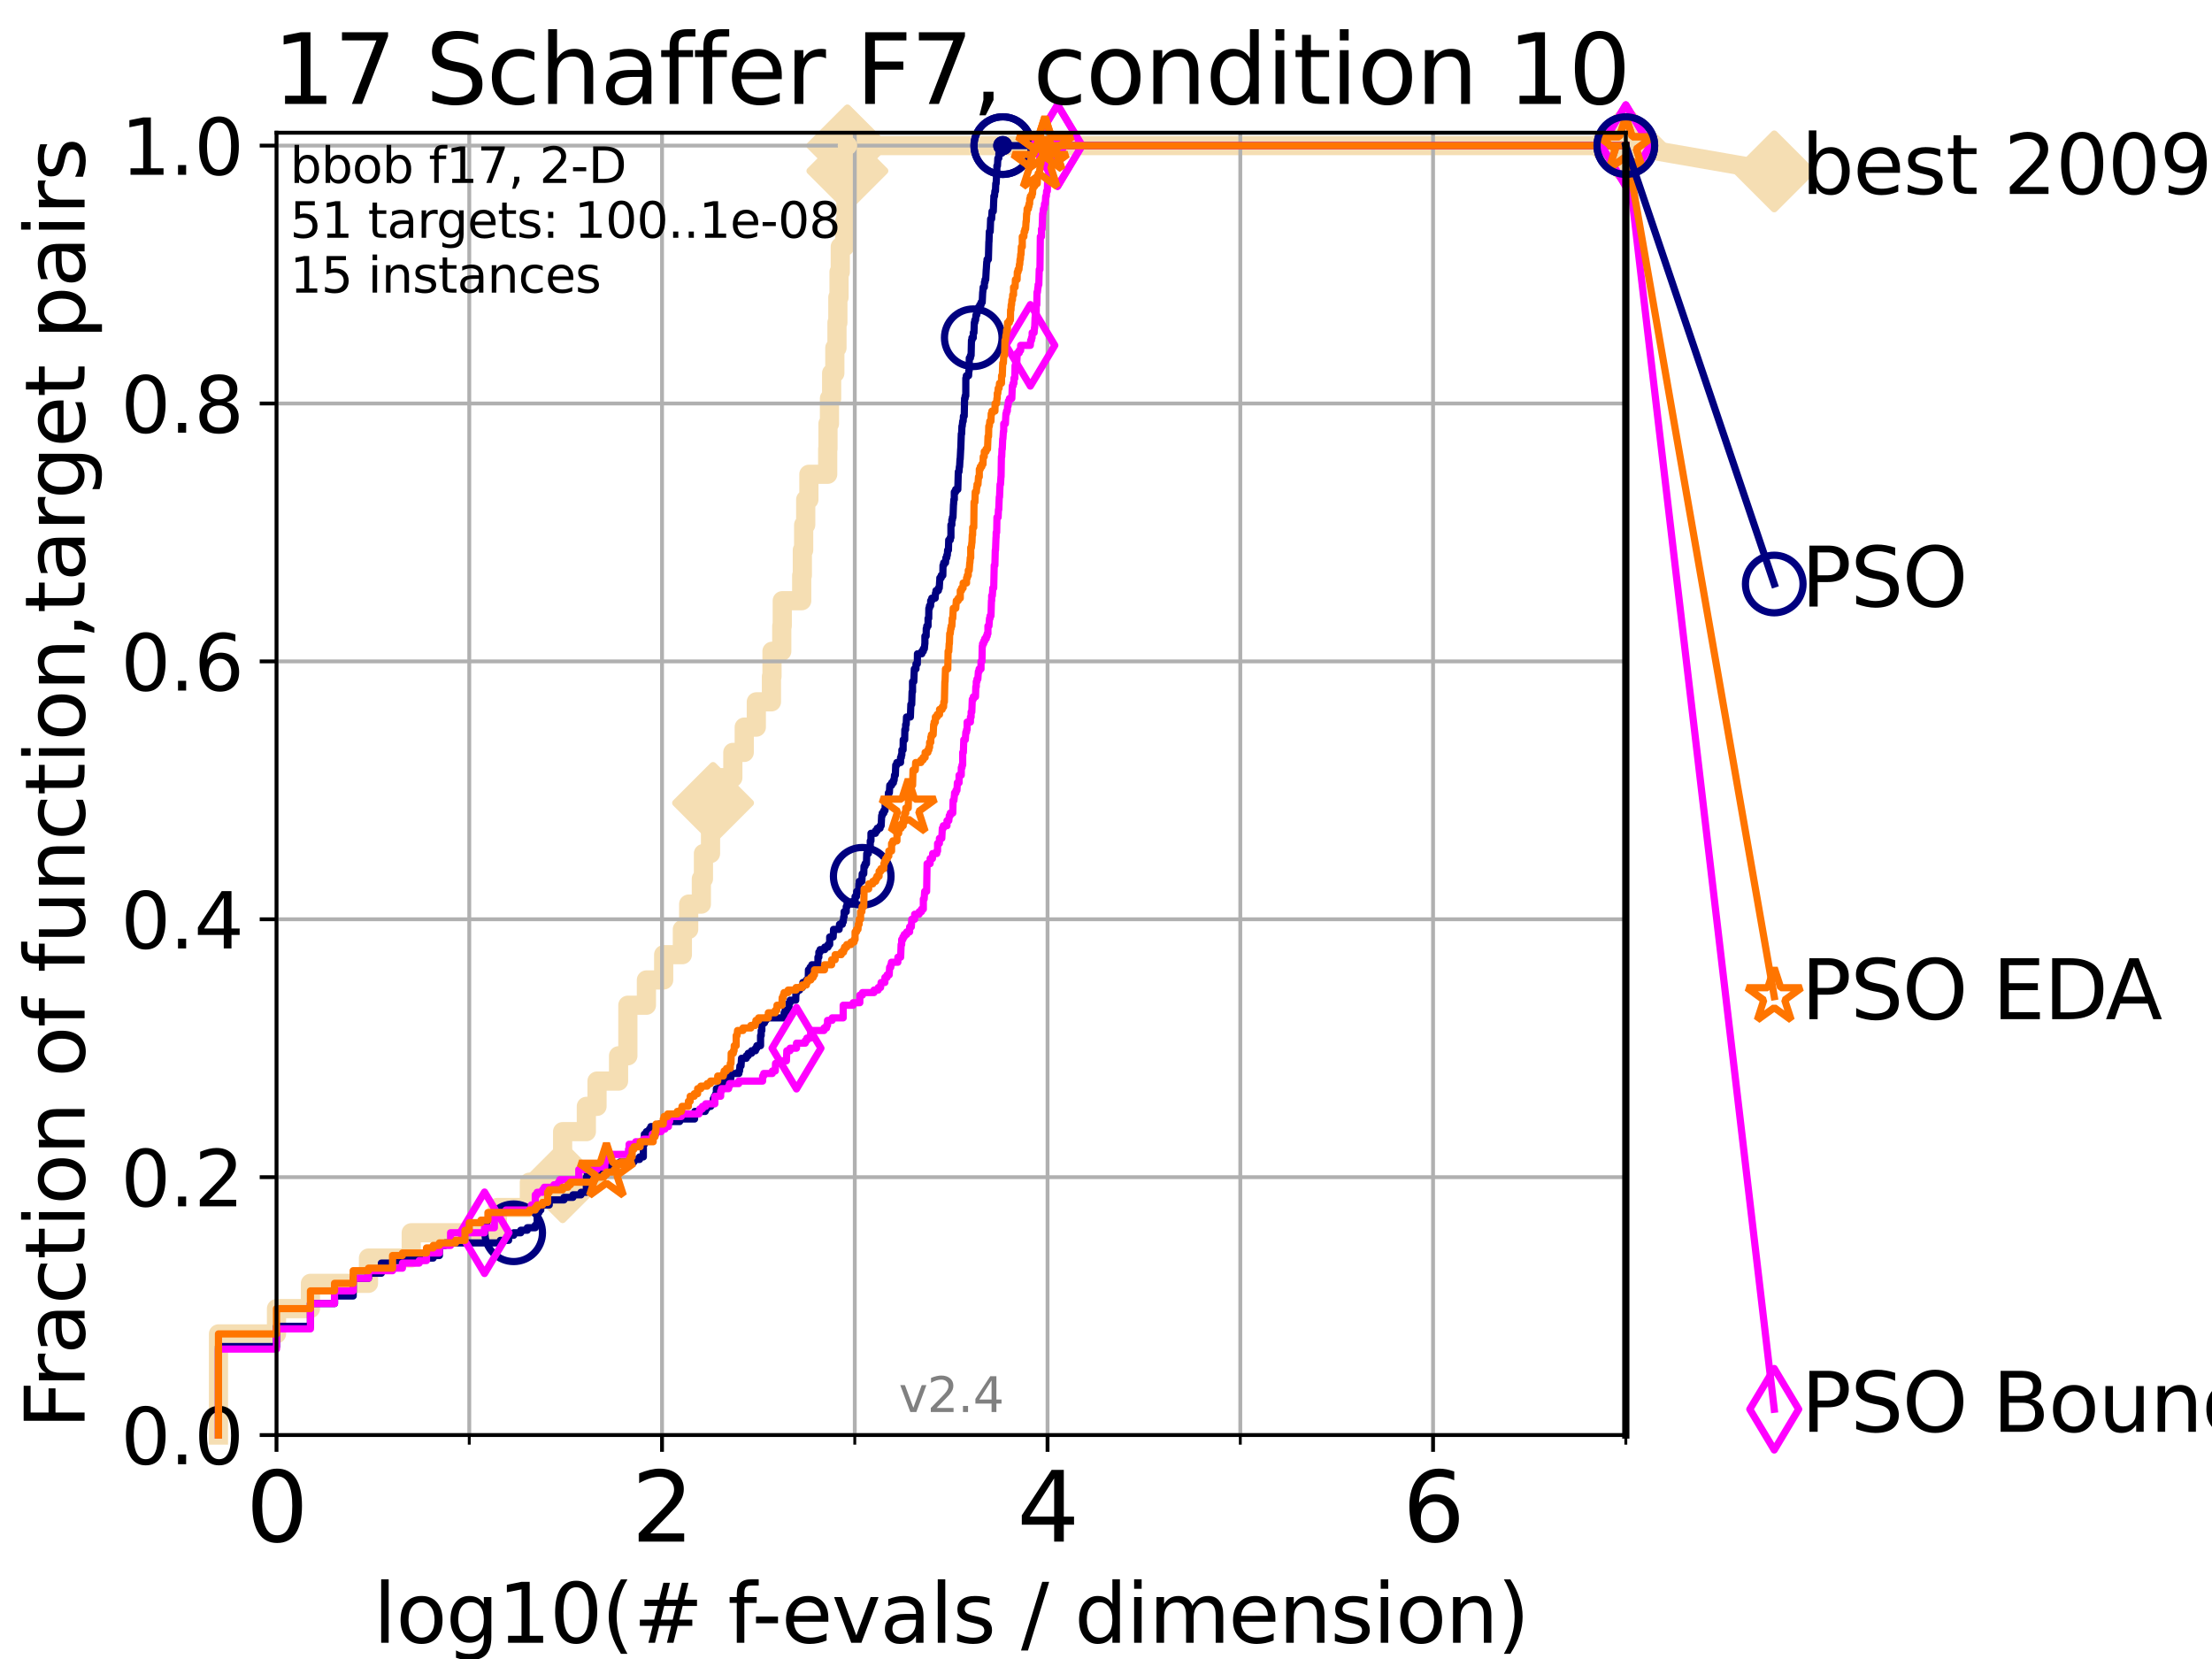 <?xml version="1.0" encoding="utf-8" standalone="no"?>
<!DOCTYPE svg PUBLIC "-//W3C//DTD SVG 1.1//EN"
  "http://www.w3.org/Graphics/SVG/1.1/DTD/svg11.dtd">
<svg height="345.6pt" version="1.1" viewBox="0 0 460.8 345.6" width="460.8pt" xmlns="http://www.w3.org/2000/svg" xmlns:xlink="http://www.w3.org/1999/xlink">
 <defs>
  <style type="text/css">*{stroke-linecap:butt;stroke-linejoin:round;}</style>
 </defs>
 <g id="figure_1">
  <g id="patch_1">
   <path d="M 0 345.6 
L 460.8 345.6 
L 460.8 0 
L 0 0 
z
" style="fill:#ffffff;"/>
  </g>
  <g id="axes_1">
   <g id="patch_2">
    <path d="M 57.6 298.944 
L 338.688 298.944 
L 338.688 27.648 
L 57.6 27.648 
z
" style="fill:#ffffff;"/>
   </g>
   <g id="line2d_1">
    <path d="M 45.512 298.944 
L 45.512 277.877 
L 57.6 277.877 
L 57.6 272.61 
L 64.671 272.61 
L 64.671 267.343 
L 76.759 267.343 
L 76.759 262.076 
L 85.667 262.076 
L 85.667 256.809 
L 103.623 256.809 
L 103.623 251.542 
L 110.274 251.542 
L 110.274 246.275 
L 117.203 246.275 
L 117.203 235.742 
L 122.148 235.742 
L 122.148 230.475 
L 124.369 230.475 
L 124.369 225.208 
L 128.856 225.208 
L 128.856 219.941 
L 130.796 219.941 
L 130.796 209.407 
L 134.661 209.407 
L 134.661 204.141 
L 138.256 204.141 
L 138.256 198.874 
L 142.148 198.874 
L 142.148 193.607 
L 143.464 193.607 
L 143.464 188.34 
L 146.107 188.34 
L 146.107 183.073 
L 146.538 183.073 
L 146.538 177.806 
L 148.015 177.806 
L 148.015 172.539 
L 148.545 172.539 
L 148.545 167.272 
L 149.824 167.272 
L 149.824 162.006 
L 152.662 162.006 
L 152.662 156.739 
L 155.038 156.739 
L 155.038 151.472 
L 157.557 151.472 
L 157.557 146.205 
L 160.704 146.205 
L 160.704 140.938 
L 160.821 140.938 
L 160.821 135.671 
L 162.854 135.671 
L 162.854 130.404 
L 162.958 130.404 
L 162.958 125.138 
L 167.011 125.138 
L 167.011 119.871 
L 167.142 119.871 
L 167.142 114.604 
L 167.417 114.604 
L 167.417 109.337 
L 167.845 109.337 
L 167.845 104.07 
L 168.506 104.07 
L 168.506 98.803 
L 172.422 98.803 
L 172.422 93.536 
L 172.482 93.536 
L 172.482 88.27 
L 172.792 88.27 
L 172.792 83.003 
L 173.246 83.003 
L 173.246 77.736 
L 173.911 77.736 
L 173.911 72.469 
L 174.359 72.469 
L 174.359 67.202 
L 174.542 67.202 
L 174.542 61.935 
L 174.785 61.935 
L 174.785 56.668 
L 175.046 56.668 
L 175.046 51.402 
L 175.965 51.402 
L 175.965 46.135 
L 176.219 46.135 
L 176.219 40.868 
L 176.383 40.868 
L 176.383 35.601 
L 176.527 35.601 
L 176.527 30.334 
L 338.688 30.334 
" style="fill:none;stroke:#f5deb3;stroke-linecap:square;stroke-width:4;"/>
   </g>
   <g id="line2d_2">
    <defs>
     <path d="M 0 7.778 
L 7.778 0 
L 0 -7.778 
L -7.778 0 
z
" id="m2fdf27d039" style="stroke:#f5deb3;stroke-linejoin:miter;stroke-width:1.5;"/>
    </defs>
    <g>
     <use style="fill:#f5deb3;stroke:#f5deb3;stroke-linejoin:miter;stroke-width:1.5;" x="117.203" xlink:href="#m2fdf27d039" y="246.275"/>
     <use style="fill:#f5deb3;stroke:#f5deb3;stroke-linejoin:miter;stroke-width:1.5;" x="148.545" xlink:href="#m2fdf27d039" y="167.272"/>
     <use style="fill:#f5deb3;stroke:#f5deb3;stroke-linejoin:miter;stroke-width:1.5;" x="176.527" xlink:href="#m2fdf27d039" y="35.601"/>
     <use style="fill:#f5deb3;stroke:#f5deb3;stroke-linejoin:miter;stroke-width:1.5;" x="176.527" xlink:href="#m2fdf27d039" y="30.334"/>
     <use style="fill:#f5deb3;stroke:#f5deb3;stroke-linejoin:miter;stroke-width:1.5;" x="176.527" xlink:href="#m2fdf27d039" y="30.334"/>
     <use style="fill:#f5deb3;stroke:#f5deb3;stroke-linejoin:miter;stroke-width:1.5;" x="338.688" xlink:href="#m2fdf27d039" y="30.334"/>
    </g>
   </g>
   <g id="line2d_3">
    <path style="fill:none;stroke:#f5deb3;stroke-linecap:square;stroke-width:4;"/>
    <g/>
   </g>
   <g id="line2d_4">
    <path d="M 338.688 30.334 
L 369.608 35.706 
" style="fill:none;stroke:#f5deb3;stroke-linecap:square;stroke-width:4;"/>
    <g>
     <use style="fill:#f5deb3;stroke:#f5deb3;stroke-linejoin:miter;stroke-width:1.5;" x="338.688" xlink:href="#m2fdf27d039" y="30.334"/>
     <use style="fill:#f5deb3;stroke:#f5deb3;stroke-linejoin:miter;stroke-width:1.5;" x="369.608" xlink:href="#m2fdf27d039" y="35.706"/>
    </g>
   </g>
   <g id="matplotlib.axis_1">
    <g id="xtick_1">
     <g id="line2d_5">
      <path clip-path="url(#p482584d00b)" d="M 57.6 298.944 
L 57.6 27.648 
" style="fill:none;stroke:#b0b0b0;stroke-linecap:square;stroke-width:0.8;"/>
     </g>
     <g id="line2d_6">
      <defs>
       <path d="M 0 0 
L 0 3.5 
" id="mc820407be8" style="stroke:#000000;stroke-width:0.8;"/>
      </defs>
      <g>
       <use style="stroke:#000000;stroke-width:0.8;" x="57.6" xlink:href="#mc820407be8" y="298.944"/>
      </g>
     </g>
     <g id="text_1">
      <!-- 0 -->
      <g transform="translate(51.237 321.141)scale(0.2 -0.2)">
       <defs>
        <path d="M 2034 4250 
Q 1547 4250 1301 3770 
Q 1056 3291 1056 2328 
Q 1056 1369 1301 889 
Q 1547 409 2034 409 
Q 2525 409 2770 889 
Q 3016 1369 3016 2328 
Q 3016 3291 2770 3770 
Q 2525 4250 2034 4250 
z
M 2034 4750 
Q 2819 4750 3233 4129 
Q 3647 3509 3647 2328 
Q 3647 1150 3233 529 
Q 2819 -91 2034 -91 
Q 1250 -91 836 529 
Q 422 1150 422 2328 
Q 422 3509 836 4129 
Q 1250 4750 2034 4750 
z
" id="DejaVuSans-30" transform="scale(0.016)"/>
       </defs>
       <use xlink:href="#DejaVuSans-30"/>
      </g>
     </g>
    </g>
    <g id="xtick_2">
     <g id="line2d_7">
      <path clip-path="url(#p482584d00b)" d="M 137.911 298.944 
L 137.911 27.648 
" style="fill:none;stroke:#b0b0b0;stroke-linecap:square;stroke-width:0.8;"/>
     </g>
     <g id="line2d_8">
      <g>
       <use style="stroke:#000000;stroke-width:0.8;" x="137.911" xlink:href="#mc820407be8" y="298.944"/>
      </g>
     </g>
     <g id="text_2">
      <!-- 2 -->
      <g transform="translate(131.548 321.141)scale(0.2 -0.2)">
       <defs>
        <path d="M 1228 531 
L 3431 531 
L 3431 0 
L 469 0 
L 469 531 
Q 828 903 1448 1529 
Q 2069 2156 2228 2338 
Q 2531 2678 2651 2914 
Q 2772 3150 2772 3378 
Q 2772 3750 2511 3984 
Q 2250 4219 1831 4219 
Q 1534 4219 1204 4116 
Q 875 4013 500 3803 
L 500 4441 
Q 881 4594 1212 4672 
Q 1544 4750 1819 4750 
Q 2544 4750 2975 4387 
Q 3406 4025 3406 3419 
Q 3406 3131 3298 2873 
Q 3191 2616 2906 2266 
Q 2828 2175 2409 1742 
Q 1991 1309 1228 531 
z
" id="DejaVuSans-32" transform="scale(0.016)"/>
       </defs>
       <use xlink:href="#DejaVuSans-32"/>
      </g>
     </g>
    </g>
    <g id="xtick_3">
     <g id="line2d_9">
      <path clip-path="url(#p482584d00b)" d="M 218.222 298.944 
L 218.222 27.648 
" style="fill:none;stroke:#b0b0b0;stroke-linecap:square;stroke-width:0.8;"/>
     </g>
     <g id="line2d_10">
      <g>
       <use style="stroke:#000000;stroke-width:0.8;" x="218.222" xlink:href="#mc820407be8" y="298.944"/>
      </g>
     </g>
     <g id="text_3">
      <!-- 4 -->
      <g transform="translate(211.859 321.141)scale(0.2 -0.2)">
       <defs>
        <path d="M 2419 4116 
L 825 1625 
L 2419 1625 
L 2419 4116 
z
M 2253 4666 
L 3047 4666 
L 3047 1625 
L 3713 1625 
L 3713 1100 
L 3047 1100 
L 3047 0 
L 2419 0 
L 2419 1100 
L 313 1100 
L 313 1709 
L 2253 4666 
z
" id="DejaVuSans-34" transform="scale(0.016)"/>
       </defs>
       <use xlink:href="#DejaVuSans-34"/>
      </g>
     </g>
    </g>
    <g id="xtick_4">
     <g id="line2d_11">
      <path clip-path="url(#p482584d00b)" d="M 298.533 298.944 
L 298.533 27.648 
" style="fill:none;stroke:#b0b0b0;stroke-linecap:square;stroke-width:0.8;"/>
     </g>
     <g id="line2d_12">
      <g>
       <use style="stroke:#000000;stroke-width:0.8;" x="298.533" xlink:href="#mc820407be8" y="298.944"/>
      </g>
     </g>
     <g id="text_4">
      <!-- 6 -->
      <g transform="translate(292.17 321.141)scale(0.2 -0.2)">
       <defs>
        <path d="M 2113 2584 
Q 1688 2584 1439 2293 
Q 1191 2003 1191 1497 
Q 1191 994 1439 701 
Q 1688 409 2113 409 
Q 2538 409 2786 701 
Q 3034 994 3034 1497 
Q 3034 2003 2786 2293 
Q 2538 2584 2113 2584 
z
M 3366 4563 
L 3366 3988 
Q 3128 4100 2886 4159 
Q 2644 4219 2406 4219 
Q 1781 4219 1451 3797 
Q 1122 3375 1075 2522 
Q 1259 2794 1537 2939 
Q 1816 3084 2150 3084 
Q 2853 3084 3261 2657 
Q 3669 2231 3669 1497 
Q 3669 778 3244 343 
Q 2819 -91 2113 -91 
Q 1303 -91 875 529 
Q 447 1150 447 2328 
Q 447 3434 972 4092 
Q 1497 4750 2381 4750 
Q 2619 4750 2861 4703 
Q 3103 4656 3366 4563 
z
" id="DejaVuSans-36" transform="scale(0.016)"/>
       </defs>
       <use xlink:href="#DejaVuSans-36"/>
      </g>
     </g>
    </g>
    <g id="xtick_5">
     <g id="line2d_13">
      <path clip-path="url(#p482584d00b)" d="M 97.755 298.944 
L 97.755 27.648 
" style="fill:none;stroke:#b0b0b0;stroke-linecap:square;stroke-width:0.8;"/>
     </g>
     <g id="line2d_14">
      <defs>
       <path d="M 0 0 
L 0 2 
" id="m11ce18a3a9" style="stroke:#000000;stroke-width:0.6;"/>
      </defs>
      <g>
       <use style="stroke:#000000;stroke-width:0.6;" x="97.755" xlink:href="#m11ce18a3a9" y="298.944"/>
      </g>
     </g>
    </g>
    <g id="xtick_6">
     <g id="line2d_15">
      <path clip-path="url(#p482584d00b)" d="M 178.066 298.944 
L 178.066 27.648 
" style="fill:none;stroke:#b0b0b0;stroke-linecap:square;stroke-width:0.8;"/>
     </g>
     <g id="line2d_16">
      <g>
       <use style="stroke:#000000;stroke-width:0.6;" x="178.066" xlink:href="#m11ce18a3a9" y="298.944"/>
      </g>
     </g>
    </g>
    <g id="xtick_7">
     <g id="line2d_17">
      <path clip-path="url(#p482584d00b)" d="M 258.377 298.944 
L 258.377 27.648 
" style="fill:none;stroke:#b0b0b0;stroke-linecap:square;stroke-width:0.8;"/>
     </g>
     <g id="line2d_18">
      <g>
       <use style="stroke:#000000;stroke-width:0.6;" x="258.377" xlink:href="#m11ce18a3a9" y="298.944"/>
      </g>
     </g>
    </g>
    <g id="xtick_8">
     <g id="line2d_19">
      <path clip-path="url(#p482584d00b)" d="M 338.688 298.944 
L 338.688 27.648 
" style="fill:none;stroke:#b0b0b0;stroke-linecap:square;stroke-width:0.8;"/>
     </g>
     <g id="line2d_20">
      <g>
       <use style="stroke:#000000;stroke-width:0.6;" x="338.688" xlink:href="#m11ce18a3a9" y="298.944"/>
      </g>
     </g>
    </g>
    <g id="text_5">
     <!-- log10(# f-evals / dimension) -->
     <g transform="translate(77.764 342.218)scale(0.17 -0.17)">
      <defs>
       <path d="M 603 4863 
L 1178 4863 
L 1178 0 
L 603 0 
L 603 4863 
z
" id="DejaVuSans-6c" transform="scale(0.016)"/>
       <path d="M 1959 3097 
Q 1497 3097 1228 2736 
Q 959 2375 959 1747 
Q 959 1119 1226 758 
Q 1494 397 1959 397 
Q 2419 397 2687 759 
Q 2956 1122 2956 1747 
Q 2956 2369 2687 2733 
Q 2419 3097 1959 3097 
z
M 1959 3584 
Q 2709 3584 3137 3096 
Q 3566 2609 3566 1747 
Q 3566 888 3137 398 
Q 2709 -91 1959 -91 
Q 1206 -91 779 398 
Q 353 888 353 1747 
Q 353 2609 779 3096 
Q 1206 3584 1959 3584 
z
" id="DejaVuSans-6f" transform="scale(0.016)"/>
       <path d="M 2906 1791 
Q 2906 2416 2648 2759 
Q 2391 3103 1925 3103 
Q 1463 3103 1205 2759 
Q 947 2416 947 1791 
Q 947 1169 1205 825 
Q 1463 481 1925 481 
Q 2391 481 2648 825 
Q 2906 1169 2906 1791 
z
M 3481 434 
Q 3481 -459 3084 -895 
Q 2688 -1331 1869 -1331 
Q 1566 -1331 1297 -1286 
Q 1028 -1241 775 -1147 
L 775 -588 
Q 1028 -725 1275 -790 
Q 1522 -856 1778 -856 
Q 2344 -856 2625 -561 
Q 2906 -266 2906 331 
L 2906 616 
Q 2728 306 2450 153 
Q 2172 0 1784 0 
Q 1141 0 747 490 
Q 353 981 353 1791 
Q 353 2603 747 3093 
Q 1141 3584 1784 3584 
Q 2172 3584 2450 3431 
Q 2728 3278 2906 2969 
L 2906 3500 
L 3481 3500 
L 3481 434 
z
" id="DejaVuSans-67" transform="scale(0.016)"/>
       <path d="M 794 531 
L 1825 531 
L 1825 4091 
L 703 3866 
L 703 4441 
L 1819 4666 
L 2450 4666 
L 2450 531 
L 3481 531 
L 3481 0 
L 794 0 
L 794 531 
z
" id="DejaVuSans-31" transform="scale(0.016)"/>
       <path d="M 1984 4856 
Q 1566 4138 1362 3434 
Q 1159 2731 1159 2009 
Q 1159 1288 1364 580 
Q 1569 -128 1984 -844 
L 1484 -844 
Q 1016 -109 783 600 
Q 550 1309 550 2009 
Q 550 2706 781 3412 
Q 1013 4119 1484 4856 
L 1984 4856 
z
" id="DejaVuSans-28" transform="scale(0.016)"/>
       <path d="M 3272 2816 
L 2363 2816 
L 2100 1772 
L 3016 1772 
L 3272 2816 
z
M 2803 4594 
L 2478 3297 
L 3391 3297 
L 3719 4594 
L 4219 4594 
L 3897 3297 
L 4872 3297 
L 4872 2816 
L 3775 2816 
L 3519 1772 
L 4513 1772 
L 4513 1294 
L 3397 1294 
L 3072 0 
L 2572 0 
L 2894 1294 
L 1978 1294 
L 1656 0 
L 1153 0 
L 1478 1294 
L 494 1294 
L 494 1772 
L 1594 1772 
L 1856 2816 
L 850 2816 
L 850 3297 
L 1978 3297 
L 2297 4594 
L 2803 4594 
z
" id="DejaVuSans-23" transform="scale(0.016)"/>
       <path id="DejaVuSans-20" transform="scale(0.016)"/>
       <path d="M 2375 4863 
L 2375 4384 
L 1825 4384 
Q 1516 4384 1395 4259 
Q 1275 4134 1275 3809 
L 1275 3500 
L 2222 3500 
L 2222 3053 
L 1275 3053 
L 1275 0 
L 697 0 
L 697 3053 
L 147 3053 
L 147 3500 
L 697 3500 
L 697 3744 
Q 697 4328 969 4595 
Q 1241 4863 1831 4863 
L 2375 4863 
z
" id="DejaVuSans-66" transform="scale(0.016)"/>
       <path d="M 313 2009 
L 1997 2009 
L 1997 1497 
L 313 1497 
L 313 2009 
z
" id="DejaVuSans-2d" transform="scale(0.016)"/>
       <path d="M 3597 1894 
L 3597 1613 
L 953 1613 
Q 991 1019 1311 708 
Q 1631 397 2203 397 
Q 2534 397 2845 478 
Q 3156 559 3463 722 
L 3463 178 
Q 3153 47 2828 -22 
Q 2503 -91 2169 -91 
Q 1331 -91 842 396 
Q 353 884 353 1716 
Q 353 2575 817 3079 
Q 1281 3584 2069 3584 
Q 2775 3584 3186 3129 
Q 3597 2675 3597 1894 
z
M 3022 2063 
Q 3016 2534 2758 2815 
Q 2500 3097 2075 3097 
Q 1594 3097 1305 2825 
Q 1016 2553 972 2059 
L 3022 2063 
z
" id="DejaVuSans-65" transform="scale(0.016)"/>
       <path d="M 191 3500 
L 800 3500 
L 1894 563 
L 2988 3500 
L 3597 3500 
L 2284 0 
L 1503 0 
L 191 3500 
z
" id="DejaVuSans-76" transform="scale(0.016)"/>
       <path d="M 2194 1759 
Q 1497 1759 1228 1600 
Q 959 1441 959 1056 
Q 959 750 1161 570 
Q 1363 391 1709 391 
Q 2188 391 2477 730 
Q 2766 1069 2766 1631 
L 2766 1759 
L 2194 1759 
z
M 3341 1997 
L 3341 0 
L 2766 0 
L 2766 531 
Q 2569 213 2275 61 
Q 1981 -91 1556 -91 
Q 1019 -91 701 211 
Q 384 513 384 1019 
Q 384 1609 779 1909 
Q 1175 2209 1959 2209 
L 2766 2209 
L 2766 2266 
Q 2766 2663 2505 2880 
Q 2244 3097 1772 3097 
Q 1472 3097 1187 3025 
Q 903 2953 641 2809 
L 641 3341 
Q 956 3463 1253 3523 
Q 1550 3584 1831 3584 
Q 2591 3584 2966 3190 
Q 3341 2797 3341 1997 
z
" id="DejaVuSans-61" transform="scale(0.016)"/>
       <path d="M 2834 3397 
L 2834 2853 
Q 2591 2978 2328 3040 
Q 2066 3103 1784 3103 
Q 1356 3103 1142 2972 
Q 928 2841 928 2578 
Q 928 2378 1081 2264 
Q 1234 2150 1697 2047 
L 1894 2003 
Q 2506 1872 2764 1633 
Q 3022 1394 3022 966 
Q 3022 478 2636 193 
Q 2250 -91 1575 -91 
Q 1294 -91 989 -36 
Q 684 19 347 128 
L 347 722 
Q 666 556 975 473 
Q 1284 391 1588 391 
Q 1994 391 2212 530 
Q 2431 669 2431 922 
Q 2431 1156 2273 1281 
Q 2116 1406 1581 1522 
L 1381 1569 
Q 847 1681 609 1914 
Q 372 2147 372 2553 
Q 372 3047 722 3315 
Q 1072 3584 1716 3584 
Q 2034 3584 2315 3537 
Q 2597 3491 2834 3397 
z
" id="DejaVuSans-73" transform="scale(0.016)"/>
       <path d="M 1625 4666 
L 2156 4666 
L 531 -594 
L 0 -594 
L 1625 4666 
z
" id="DejaVuSans-2f" transform="scale(0.016)"/>
       <path d="M 2906 2969 
L 2906 4863 
L 3481 4863 
L 3481 0 
L 2906 0 
L 2906 525 
Q 2725 213 2448 61 
Q 2172 -91 1784 -91 
Q 1150 -91 751 415 
Q 353 922 353 1747 
Q 353 2572 751 3078 
Q 1150 3584 1784 3584 
Q 2172 3584 2448 3432 
Q 2725 3281 2906 2969 
z
M 947 1747 
Q 947 1113 1208 752 
Q 1469 391 1925 391 
Q 2381 391 2643 752 
Q 2906 1113 2906 1747 
Q 2906 2381 2643 2742 
Q 2381 3103 1925 3103 
Q 1469 3103 1208 2742 
Q 947 2381 947 1747 
z
" id="DejaVuSans-64" transform="scale(0.016)"/>
       <path d="M 603 3500 
L 1178 3500 
L 1178 0 
L 603 0 
L 603 3500 
z
M 603 4863 
L 1178 4863 
L 1178 4134 
L 603 4134 
L 603 4863 
z
" id="DejaVuSans-69" transform="scale(0.016)"/>
       <path d="M 3328 2828 
Q 3544 3216 3844 3400 
Q 4144 3584 4550 3584 
Q 5097 3584 5394 3201 
Q 5691 2819 5691 2113 
L 5691 0 
L 5113 0 
L 5113 2094 
Q 5113 2597 4934 2840 
Q 4756 3084 4391 3084 
Q 3944 3084 3684 2787 
Q 3425 2491 3425 1978 
L 3425 0 
L 2847 0 
L 2847 2094 
Q 2847 2600 2669 2842 
Q 2491 3084 2119 3084 
Q 1678 3084 1418 2786 
Q 1159 2488 1159 1978 
L 1159 0 
L 581 0 
L 581 3500 
L 1159 3500 
L 1159 2956 
Q 1356 3278 1631 3431 
Q 1906 3584 2284 3584 
Q 2666 3584 2933 3390 
Q 3200 3197 3328 2828 
z
" id="DejaVuSans-6d" transform="scale(0.016)"/>
       <path d="M 3513 2113 
L 3513 0 
L 2938 0 
L 2938 2094 
Q 2938 2591 2744 2837 
Q 2550 3084 2163 3084 
Q 1697 3084 1428 2787 
Q 1159 2491 1159 1978 
L 1159 0 
L 581 0 
L 581 3500 
L 1159 3500 
L 1159 2956 
Q 1366 3272 1645 3428 
Q 1925 3584 2291 3584 
Q 2894 3584 3203 3211 
Q 3513 2838 3513 2113 
z
" id="DejaVuSans-6e" transform="scale(0.016)"/>
       <path d="M 513 4856 
L 1013 4856 
Q 1481 4119 1714 3412 
Q 1947 2706 1947 2009 
Q 1947 1309 1714 600 
Q 1481 -109 1013 -844 
L 513 -844 
Q 928 -128 1133 580 
Q 1338 1288 1338 2009 
Q 1338 2731 1133 3434 
Q 928 4138 513 4856 
z
" id="DejaVuSans-29" transform="scale(0.016)"/>
      </defs>
      <use xlink:href="#DejaVuSans-6c"/>
      <use x="27.783" xlink:href="#DejaVuSans-6f"/>
      <use x="88.965" xlink:href="#DejaVuSans-67"/>
      <use x="152.441" xlink:href="#DejaVuSans-31"/>
      <use x="216.064" xlink:href="#DejaVuSans-30"/>
      <use x="279.688" xlink:href="#DejaVuSans-28"/>
      <use x="318.701" xlink:href="#DejaVuSans-23"/>
      <use x="402.49" xlink:href="#DejaVuSans-20"/>
      <use x="434.277" xlink:href="#DejaVuSans-66"/>
      <use x="463.982" xlink:href="#DejaVuSans-2d"/>
      <use x="500.066" xlink:href="#DejaVuSans-65"/>
      <use x="561.59" xlink:href="#DejaVuSans-76"/>
      <use x="620.77" xlink:href="#DejaVuSans-61"/>
      <use x="682.049" xlink:href="#DejaVuSans-6c"/>
      <use x="709.832" xlink:href="#DejaVuSans-73"/>
      <use x="761.932" xlink:href="#DejaVuSans-20"/>
      <use x="793.719" xlink:href="#DejaVuSans-2f"/>
      <use x="827.41" xlink:href="#DejaVuSans-20"/>
      <use x="859.197" xlink:href="#DejaVuSans-64"/>
      <use x="922.674" xlink:href="#DejaVuSans-69"/>
      <use x="950.457" xlink:href="#DejaVuSans-6d"/>
      <use x="1047.869" xlink:href="#DejaVuSans-65"/>
      <use x="1109.393" xlink:href="#DejaVuSans-6e"/>
      <use x="1172.771" xlink:href="#DejaVuSans-73"/>
      <use x="1224.871" xlink:href="#DejaVuSans-69"/>
      <use x="1252.654" xlink:href="#DejaVuSans-6f"/>
      <use x="1313.836" xlink:href="#DejaVuSans-6e"/>
      <use x="1377.215" xlink:href="#DejaVuSans-29"/>
     </g>
    </g>
   </g>
   <g id="matplotlib.axis_2">
    <g id="ytick_1">
     <g id="line2d_21">
      <path clip-path="url(#p482584d00b)" d="M 57.6 298.944 
L 338.688 298.944 
" style="fill:none;stroke:#b0b0b0;stroke-linecap:square;stroke-width:0.8;"/>
     </g>
     <g id="line2d_22">
      <defs>
       <path d="M 0 0 
L -3.5 0 
" id="mc4b7ddd4bc" style="stroke:#000000;stroke-width:0.8;"/>
      </defs>
      <g>
       <use style="stroke:#000000;stroke-width:0.8;" x="57.6" xlink:href="#mc4b7ddd4bc" y="298.944"/>
      </g>
     </g>
     <g id="text_6">
      <!-- 0.0 -->
      <g transform="translate(25.155 305.023)scale(0.16 -0.16)">
       <defs>
        <path d="M 684 794 
L 1344 794 
L 1344 0 
L 684 0 
L 684 794 
z
" id="DejaVuSans-2e" transform="scale(0.016)"/>
       </defs>
       <use xlink:href="#DejaVuSans-30"/>
       <use x="63.623" xlink:href="#DejaVuSans-2e"/>
       <use x="95.41" xlink:href="#DejaVuSans-30"/>
      </g>
     </g>
    </g>
    <g id="ytick_2">
     <g id="line2d_23">
      <path clip-path="url(#p482584d00b)" d="M 57.6 245.222 
L 338.688 245.222 
" style="fill:none;stroke:#b0b0b0;stroke-linecap:square;stroke-width:0.8;"/>
     </g>
     <g id="line2d_24">
      <g>
       <use style="stroke:#000000;stroke-width:0.8;" x="57.6" xlink:href="#mc4b7ddd4bc" y="245.222"/>
      </g>
     </g>
     <g id="text_7">
      <!-- 0.2 -->
      <g transform="translate(25.155 251.301)scale(0.16 -0.16)">
       <use xlink:href="#DejaVuSans-30"/>
       <use x="63.623" xlink:href="#DejaVuSans-2e"/>
       <use x="95.41" xlink:href="#DejaVuSans-32"/>
      </g>
     </g>
    </g>
    <g id="ytick_3">
     <g id="line2d_25">
      <path clip-path="url(#p482584d00b)" d="M 57.6 191.5 
L 338.688 191.5 
" style="fill:none;stroke:#b0b0b0;stroke-linecap:square;stroke-width:0.8;"/>
     </g>
     <g id="line2d_26">
      <g>
       <use style="stroke:#000000;stroke-width:0.8;" x="57.6" xlink:href="#mc4b7ddd4bc" y="191.5"/>
      </g>
     </g>
     <g id="text_8">
      <!-- 0.4 -->
      <g transform="translate(25.155 197.579)scale(0.16 -0.16)">
       <use xlink:href="#DejaVuSans-30"/>
       <use x="63.623" xlink:href="#DejaVuSans-2e"/>
       <use x="95.41" xlink:href="#DejaVuSans-34"/>
      </g>
     </g>
    </g>
    <g id="ytick_4">
     <g id="line2d_27">
      <path clip-path="url(#p482584d00b)" d="M 57.6 137.778 
L 338.688 137.778 
" style="fill:none;stroke:#b0b0b0;stroke-linecap:square;stroke-width:0.8;"/>
     </g>
     <g id="line2d_28">
      <g>
       <use style="stroke:#000000;stroke-width:0.8;" x="57.6" xlink:href="#mc4b7ddd4bc" y="137.778"/>
      </g>
     </g>
     <g id="text_9">
      <!-- 0.6 -->
      <g transform="translate(25.155 143.857)scale(0.16 -0.16)">
       <use xlink:href="#DejaVuSans-30"/>
       <use x="63.623" xlink:href="#DejaVuSans-2e"/>
       <use x="95.41" xlink:href="#DejaVuSans-36"/>
      </g>
     </g>
    </g>
    <g id="ytick_5">
     <g id="line2d_29">
      <path clip-path="url(#p482584d00b)" d="M 57.6 84.056 
L 338.688 84.056 
" style="fill:none;stroke:#b0b0b0;stroke-linecap:square;stroke-width:0.8;"/>
     </g>
     <g id="line2d_30">
      <g>
       <use style="stroke:#000000;stroke-width:0.8;" x="57.6" xlink:href="#mc4b7ddd4bc" y="84.056"/>
      </g>
     </g>
     <g id="text_10">
      <!-- 0.8 -->
      <g transform="translate(25.155 90.135)scale(0.16 -0.16)">
       <defs>
        <path d="M 2034 2216 
Q 1584 2216 1326 1975 
Q 1069 1734 1069 1313 
Q 1069 891 1326 650 
Q 1584 409 2034 409 
Q 2484 409 2743 651 
Q 3003 894 3003 1313 
Q 3003 1734 2745 1975 
Q 2488 2216 2034 2216 
z
M 1403 2484 
Q 997 2584 770 2862 
Q 544 3141 544 3541 
Q 544 4100 942 4425 
Q 1341 4750 2034 4750 
Q 2731 4750 3128 4425 
Q 3525 4100 3525 3541 
Q 3525 3141 3298 2862 
Q 3072 2584 2669 2484 
Q 3125 2378 3379 2068 
Q 3634 1759 3634 1313 
Q 3634 634 3220 271 
Q 2806 -91 2034 -91 
Q 1263 -91 848 271 
Q 434 634 434 1313 
Q 434 1759 690 2068 
Q 947 2378 1403 2484 
z
M 1172 3481 
Q 1172 3119 1398 2916 
Q 1625 2713 2034 2713 
Q 2441 2713 2670 2916 
Q 2900 3119 2900 3481 
Q 2900 3844 2670 4047 
Q 2441 4250 2034 4250 
Q 1625 4250 1398 4047 
Q 1172 3844 1172 3481 
z
" id="DejaVuSans-38" transform="scale(0.016)"/>
       </defs>
       <use xlink:href="#DejaVuSans-30"/>
       <use x="63.623" xlink:href="#DejaVuSans-2e"/>
       <use x="95.41" xlink:href="#DejaVuSans-38"/>
      </g>
     </g>
    </g>
    <g id="ytick_6">
     <g id="line2d_31">
      <path clip-path="url(#p482584d00b)" d="M 57.6 30.334 
L 338.688 30.334 
" style="fill:none;stroke:#b0b0b0;stroke-linecap:square;stroke-width:0.8;"/>
     </g>
     <g id="line2d_32">
      <g>
       <use style="stroke:#000000;stroke-width:0.8;" x="57.6" xlink:href="#mc4b7ddd4bc" y="30.334"/>
      </g>
     </g>
     <g id="text_11">
      <!-- 1.0 -->
      <g transform="translate(25.155 36.413)scale(0.16 -0.16)">
       <use xlink:href="#DejaVuSans-31"/>
       <use x="63.623" xlink:href="#DejaVuSans-2e"/>
       <use x="95.41" xlink:href="#DejaVuSans-30"/>
      </g>
     </g>
    </g>
    <g id="text_12">
     <!-- Fraction of function,target pairs -->
     <g transform="translate(17.62 297.681)rotate(-90)scale(0.17 -0.17)">
      <defs>
       <path d="M 628 4666 
L 3309 4666 
L 3309 4134 
L 1259 4134 
L 1259 2759 
L 3109 2759 
L 3109 2228 
L 1259 2228 
L 1259 0 
L 628 0 
L 628 4666 
z
" id="DejaVuSans-46" transform="scale(0.016)"/>
       <path d="M 2631 2963 
Q 2534 3019 2420 3045 
Q 2306 3072 2169 3072 
Q 1681 3072 1420 2755 
Q 1159 2438 1159 1844 
L 1159 0 
L 581 0 
L 581 3500 
L 1159 3500 
L 1159 2956 
Q 1341 3275 1631 3429 
Q 1922 3584 2338 3584 
Q 2397 3584 2469 3576 
Q 2541 3569 2628 3553 
L 2631 2963 
z
" id="DejaVuSans-72" transform="scale(0.016)"/>
       <path d="M 3122 3366 
L 3122 2828 
Q 2878 2963 2633 3030 
Q 2388 3097 2138 3097 
Q 1578 3097 1268 2742 
Q 959 2388 959 1747 
Q 959 1106 1268 751 
Q 1578 397 2138 397 
Q 2388 397 2633 464 
Q 2878 531 3122 666 
L 3122 134 
Q 2881 22 2623 -34 
Q 2366 -91 2075 -91 
Q 1284 -91 818 406 
Q 353 903 353 1747 
Q 353 2603 823 3093 
Q 1294 3584 2113 3584 
Q 2378 3584 2631 3529 
Q 2884 3475 3122 3366 
z
" id="DejaVuSans-63" transform="scale(0.016)"/>
       <path d="M 1172 4494 
L 1172 3500 
L 2356 3500 
L 2356 3053 
L 1172 3053 
L 1172 1153 
Q 1172 725 1289 603 
Q 1406 481 1766 481 
L 2356 481 
L 2356 0 
L 1766 0 
Q 1100 0 847 248 
Q 594 497 594 1153 
L 594 3053 
L 172 3053 
L 172 3500 
L 594 3500 
L 594 4494 
L 1172 4494 
z
" id="DejaVuSans-74" transform="scale(0.016)"/>
       <path d="M 544 1381 
L 544 3500 
L 1119 3500 
L 1119 1403 
Q 1119 906 1312 657 
Q 1506 409 1894 409 
Q 2359 409 2629 706 
Q 2900 1003 2900 1516 
L 2900 3500 
L 3475 3500 
L 3475 0 
L 2900 0 
L 2900 538 
Q 2691 219 2414 64 
Q 2138 -91 1772 -91 
Q 1169 -91 856 284 
Q 544 659 544 1381 
z
M 1991 3584 
L 1991 3584 
z
" id="DejaVuSans-75" transform="scale(0.016)"/>
       <path d="M 750 794 
L 1409 794 
L 1409 256 
L 897 -744 
L 494 -744 
L 750 256 
L 750 794 
z
" id="DejaVuSans-2c" transform="scale(0.016)"/>
       <path d="M 1159 525 
L 1159 -1331 
L 581 -1331 
L 581 3500 
L 1159 3500 
L 1159 2969 
Q 1341 3281 1617 3432 
Q 1894 3584 2278 3584 
Q 2916 3584 3314 3078 
Q 3713 2572 3713 1747 
Q 3713 922 3314 415 
Q 2916 -91 2278 -91 
Q 1894 -91 1617 61 
Q 1341 213 1159 525 
z
M 3116 1747 
Q 3116 2381 2855 2742 
Q 2594 3103 2138 3103 
Q 1681 3103 1420 2742 
Q 1159 2381 1159 1747 
Q 1159 1113 1420 752 
Q 1681 391 2138 391 
Q 2594 391 2855 752 
Q 3116 1113 3116 1747 
z
" id="DejaVuSans-70" transform="scale(0.016)"/>
      </defs>
      <use xlink:href="#DejaVuSans-46"/>
      <use x="50.27" xlink:href="#DejaVuSans-72"/>
      <use x="91.383" xlink:href="#DejaVuSans-61"/>
      <use x="152.662" xlink:href="#DejaVuSans-63"/>
      <use x="207.643" xlink:href="#DejaVuSans-74"/>
      <use x="246.852" xlink:href="#DejaVuSans-69"/>
      <use x="274.635" xlink:href="#DejaVuSans-6f"/>
      <use x="335.816" xlink:href="#DejaVuSans-6e"/>
      <use x="399.195" xlink:href="#DejaVuSans-20"/>
      <use x="430.982" xlink:href="#DejaVuSans-6f"/>
      <use x="492.164" xlink:href="#DejaVuSans-66"/>
      <use x="527.369" xlink:href="#DejaVuSans-20"/>
      <use x="559.156" xlink:href="#DejaVuSans-66"/>
      <use x="594.361" xlink:href="#DejaVuSans-75"/>
      <use x="657.74" xlink:href="#DejaVuSans-6e"/>
      <use x="721.119" xlink:href="#DejaVuSans-63"/>
      <use x="776.1" xlink:href="#DejaVuSans-74"/>
      <use x="815.309" xlink:href="#DejaVuSans-69"/>
      <use x="843.092" xlink:href="#DejaVuSans-6f"/>
      <use x="904.273" xlink:href="#DejaVuSans-6e"/>
      <use x="967.652" xlink:href="#DejaVuSans-2c"/>
      <use x="999.439" xlink:href="#DejaVuSans-74"/>
      <use x="1038.648" xlink:href="#DejaVuSans-61"/>
      <use x="1099.928" xlink:href="#DejaVuSans-72"/>
      <use x="1139.291" xlink:href="#DejaVuSans-67"/>
      <use x="1202.768" xlink:href="#DejaVuSans-65"/>
      <use x="1264.291" xlink:href="#DejaVuSans-74"/>
      <use x="1303.5" xlink:href="#DejaVuSans-20"/>
      <use x="1335.287" xlink:href="#DejaVuSans-70"/>
      <use x="1398.764" xlink:href="#DejaVuSans-61"/>
      <use x="1460.043" xlink:href="#DejaVuSans-69"/>
      <use x="1487.826" xlink:href="#DejaVuSans-72"/>
      <use x="1528.939" xlink:href="#DejaVuSans-73"/>
     </g>
    </g>
   </g>
   <g id="line2d_33">
    <defs>
     <path d="M 0 1.5 
C 0.398 1.5 0.779 1.342 1.061 1.061 
C 1.342 0.779 1.5 0.398 1.5 0 
C 1.5 -0.398 1.342 -0.779 1.061 -1.061 
C 0.779 -1.342 0.398 -1.5 0 -1.5 
C -0.398 -1.5 -0.779 -1.342 -1.061 -1.061 
C -1.342 -0.779 -1.5 -0.398 -1.5 0 
C -1.5 0.398 -1.342 0.779 -1.061 1.061 
C -0.779 1.342 -0.398 1.5 0 1.5 
z
" id="m6878004724" style="stroke:#f5deb3;"/>
    </defs>
    <g>
     <use style="fill:#f5deb3;stroke:#f5deb3;" x="176.527" xlink:href="#m6878004724" y="30.334"/>
     <use style="fill:#f5deb3;stroke:#f5deb3;" x="176.527" xlink:href="#m6878004724" y="30.334"/>
    </g>
   </g>
   <g id="line2d_34">
    <defs>
     <path d="M 0 1.5 
C 0.398 1.5 0.779 1.342 1.061 1.061 
C 1.342 0.779 1.5 0.398 1.5 0 
C 1.5 -0.398 1.342 -0.779 1.061 -1.061 
C 0.779 -1.342 0.398 -1.5 0 -1.5 
C -0.398 -1.5 -0.779 -1.342 -1.061 -1.061 
C -1.342 -0.779 -1.5 -0.398 -1.5 0 
C -1.5 0.398 -1.342 0.779 -1.061 1.061 
C -0.779 1.342 -0.398 1.5 0 1.5 
z
" id="mdb1006e478" style="stroke:#000080;"/>
    </defs>
    <g>
     <use style="fill:#000080;stroke:#000080;" x="208.9" xlink:href="#mdb1006e478" y="30.334"/>
     <use style="fill:#000080;stroke:#000080;" x="208.9" xlink:href="#mdb1006e478" y="30.334"/>
    </g>
   </g>
   <g id="line2d_35">
    <path d="M 45.512 298.944 
L 45.512 280.51 
L 57.6 280.51 
L 57.6 276.296 
L 64.671 276.296 
L 64.671 271.556 
L 69.688 271.556 
L 69.688 269.976 
L 73.579 269.976 
L 73.579 266.289 
L 76.759 266.289 
L 76.759 265.236 
L 79.447 265.236 
L 79.447 263.129 
L 81.776 263.129 
L 81.776 262.603 
L 83.83 262.603 
L 83.83 262.076 
L 90.243 262.076 
L 90.243 261.549 
L 91.535 261.549 
L 91.535 259.443 
L 92.738 259.443 
L 92.738 258.916 
L 104.235 258.916 
L 104.235 258.389 
L 105.952 258.389 
L 105.952 257.336 
L 107.009 257.336 
L 107.009 256.809 
L 108.484 256.809 
L 108.484 256.282 
L 109.843 256.282 
L 109.843 255.756 
L 111.506 255.756 
L 111.506 255.229 
L 111.897 255.229 
L 111.897 252.596 
L 112.281 252.596 
L 112.281 252.069 
L 112.656 252.069 
L 112.656 251.016 
L 114.419 251.016 
L 114.419 249.962 
L 117.486 249.962 
L 117.486 249.436 
L 119.352 249.436 
L 119.352 248.909 
L 121.037 248.909 
L 121.037 248.382 
L 122.148 248.382 
L 122.148 245.222 
L 122.362 245.222 
L 122.362 244.169 
L 124.557 244.169 
L 124.557 243.642 
L 125.292 243.642 
L 125.292 243.115 
L 126.839 243.115 
L 126.839 242.589 
L 129.147 242.589 
L 129.147 242.062 
L 132.06 242.062 
L 132.06 241.535 
L 133.239 241.535 
L 133.239 241.009 
L 134.019 241.009 
L 134.019 238.375 
L 134.236 238.375 
L 134.236 236.268 
L 134.661 236.268 
L 134.661 235.742 
L 135.281 235.742 
L 135.281 235.215 
L 135.582 235.215 
L 135.582 234.688 
L 137.29 234.688 
L 137.29 234.162 
L 139.253 234.162 
L 139.253 233.635 
L 141.592 233.635 
L 141.592 233.108 
L 144.689 233.108 
L 144.748 231.528 
L 146.906 231.528 
L 146.906 231.001 
L 147.216 231.001 
L 147.216 230.475 
L 148.064 230.475 
L 148.064 229.948 
L 148.592 229.948 
L 148.592 228.895 
L 148.827 228.895 
L 148.827 228.368 
L 149.104 228.368 
L 149.104 227.841 
L 149.241 227.841 
L 149.241 226.788 
L 150.042 226.788 
L 150.042 226.261 
L 150.258 226.261 
L 150.258 225.735 
L 150.599 225.735 
L 150.599 224.681 
L 152.246 224.681 
L 152.246 223.628 
L 153.925 223.628 
L 153.925 223.101 
L 154.064 223.101 
L 154.133 222.048 
L 154.372 222.048 
L 154.473 220.468 
L 155.457 220.468 
L 155.457 219.941 
L 155.867 219.941 
L 155.867 219.414 
L 156.569 219.414 
L 156.569 218.888 
L 157.387 218.888 
L 157.387 218.361 
L 157.67 218.361 
L 157.67 217.834 
L 158.439 217.834 
L 158.439 215.728 
L 158.573 215.728 
L 158.573 214.674 
L 158.706 214.674 
L 158.706 213.094 
L 159.253 213.094 
L 159.253 212.567 
L 159.558 212.567 
L 159.558 212.041 
L 163.348 212.041 
L 163.348 210.987 
L 163.55 210.987 
L 163.55 210.461 
L 164.372 210.461 
L 164.372 208.881 
L 164.6 208.881 
L 164.6 208.354 
L 165.768 208.354 
L 165.803 206.774 
L 165.996 206.774 
L 165.996 206.247 
L 166.578 206.247 
L 166.578 205.721 
L 167.142 205.721 
L 167.142 205.194 
L 167.256 205.194 
L 167.256 204.667 
L 167.986 204.667 
L 167.986 204.141 
L 168.37 204.141 
L 168.416 202.034 
L 168.761 202.034 
L 168.761 201.507 
L 169.114 201.507 
L 169.114 200.98 
L 170.392 200.98 
L 170.392 199.4 
L 170.581 199.4 
L 170.581 198.347 
L 170.846 198.347 
L 170.846 197.82 
L 171.809 197.82 
L 171.809 197.294 
L 172.494 197.294 
L 172.494 196.767 
L 172.839 196.767 
L 172.839 195.187 
L 173.565 195.187 
L 173.644 193.607 
L 174.806 193.607 
L 174.88 192.553 
L 175.477 192.553 
L 175.477 192.027 
L 175.668 192.027 
L 175.758 190.973 
L 175.847 190.973 
L 175.847 189.92 
L 176.287 189.92 
L 176.287 188.867 
L 176.45 188.867 
L 176.45 188.34 
L 177.535 188.34 
L 177.535 187.813 
L 178.127 187.813 
L 178.127 186.76 
L 178.42 186.76 
L 178.463 185.706 
L 178.859 185.706 
L 178.934 184.126 
L 178.992 184.126 
L 178.992 183.6 
L 179.545 183.6 
L 179.617 182.02 
L 179.933 182.02 
L 179.988 180.44 
L 180.213 180.44 
L 180.213 179.913 
L 180.496 179.913 
L 180.557 177.806 
L 180.894 177.806 
L 180.931 176.753 
L 181.289 176.753 
L 181.289 175.173 
L 181.434 175.173 
L 181.441 173.593 
L 182.378 173.593 
L 182.378 173.066 
L 182.742 173.066 
L 182.742 172.539 
L 183.339 172.539 
L 183.339 172.013 
L 183.563 172.013 
L 183.664 169.906 
L 183.79 169.906 
L 183.79 169.379 
L 184.114 169.379 
L 184.114 168.853 
L 184.365 168.853 
L 184.419 167.272 
L 184.66 167.272 
L 184.66 166.746 
L 185.009 166.746 
L 185.073 165.166 
L 185.27 165.166 
L 185.357 163.586 
L 185.748 163.586 
L 185.748 163.059 
L 186.115 163.059 
L 186.115 162.532 
L 186.263 162.532 
L 186.344 161.479 
L 186.517 161.479 
L 186.597 159.372 
L 186.831 159.372 
L 186.831 158.846 
L 187.6 158.846 
L 187.6 157.792 
L 187.761 157.792 
L 187.761 157.265 
L 187.875 157.265 
L 187.88 156.212 
L 188.132 156.212 
L 188.156 154.105 
L 188.462 154.105 
L 188.495 151.999 
L 188.657 151.999 
L 188.657 150.945 
L 188.776 150.945 
L 188.842 149.365 
L 189.65 149.365 
L 189.748 146.732 
L 189.926 146.732 
L 190.005 144.098 
L 190.098 144.098 
L 190.098 141.992 
L 190.362 141.992 
L 190.465 139.358 
L 190.813 139.358 
L 190.813 138.305 
L 191.096 138.305 
L 191.121 136.198 
L 192.033 136.198 
L 192.033 135.671 
L 192.343 135.671 
L 192.343 135.145 
L 192.561 135.145 
L 192.656 134.091 
L 192.675 134.091 
L 192.675 132.511 
L 192.933 132.511 
L 192.956 130.931 
L 193.067 130.931 
L 193.067 130.404 
L 193.33 130.404 
L 193.33 128.824 
L 193.468 128.824 
L 193.497 126.718 
L 193.626 126.718 
L 193.626 126.191 
L 193.863 126.191 
L 193.878 125.138 
L 194.105 125.138 
L 194.105 124.611 
L 194.817 124.611 
L 194.877 123.558 
L 194.983 123.558 
L 194.983 123.031 
L 195.481 123.031 
L 195.481 122.504 
L 195.663 122.504 
L 195.759 120.924 
L 195.781 120.924 
L 195.781 120.397 
L 196.066 120.397 
L 196.066 119.871 
L 196.407 119.871 
L 196.444 117.764 
L 196.592 117.764 
L 196.592 117.237 
L 196.968 117.237 
L 197.05 116.184 
L 197.231 116.184 
L 197.231 115.657 
L 197.347 115.657 
L 197.405 114.604 
L 197.576 114.604 
L 197.633 112.497 
L 197.957 112.497 
L 197.957 111.97 
L 198.096 111.97 
L 198.096 109.337 
L 198.285 109.337 
L 198.285 108.284 
L 198.402 108.284 
L 198.402 107.757 
L 198.527 107.757 
L 198.624 105.124 
L 198.643 105.124 
L 198.704 104.07 
L 198.8 104.07 
L 198.8 102.49 
L 199.077 102.49 
L 199.077 101.963 
L 199.528 101.963 
L 199.632 98.277 
L 199.773 98.277 
L 199.856 97.223 
L 199.899 97.223 
L 199.986 95.643 
L 200.025 95.643 
L 200.129 93.536 
L 200.146 93.536 
L 200.256 90.376 
L 200.327 90.376 
L 200.385 88.796 
L 200.446 88.796 
L 200.554 87.743 
L 200.65 87.743 
L 200.7 86.69 
L 200.866 86.69 
L 200.939 83.003 
L 201.054 83.003 
L 201.054 82.476 
L 201.191 82.476 
L 201.2 78.789 
L 201.306 78.789 
L 201.306 78.263 
L 201.776 78.263 
L 201.83 77.209 
L 201.892 77.209 
L 201.921 74.576 
L 202.159 74.576 
L 202.159 74.049 
L 202.299 74.049 
L 202.377 70.889 
L 202.478 70.889 
L 202.478 70.362 
L 202.749 70.362 
L 202.749 69.309 
L 202.891 69.309 
L 202.962 67.202 
L 203.068 67.202 
L 203.068 66.675 
L 203.23 66.675 
L 203.312 65.622 
L 203.475 65.622 
L 203.475 65.095 
L 203.641 65.095 
L 203.641 64.569 
L 203.771 64.569 
L 203.771 64.042 
L 204.105 64.042 
L 204.105 63.515 
L 204.379 63.515 
L 204.379 62.989 
L 204.613 62.989 
L 204.712 60.882 
L 204.729 60.882 
L 204.816 59.829 
L 205.051 59.829 
L 205.082 58.775 
L 205.201 58.775 
L 205.201 58.248 
L 205.342 58.248 
L 205.451 56.142 
L 205.462 56.142 
L 205.559 54.562 
L 205.621 54.562 
L 205.621 54.035 
L 205.897 54.035 
L 206.002 50.348 
L 206.024 50.348 
L 206.094 48.241 
L 206.274 48.241 
L 206.369 45.608 
L 206.573 45.608 
L 206.661 44.028 
L 206.916 44.028 
L 207.026 41.395 
L 207.039 41.395 
L 207.039 40.868 
L 207.173 40.868 
L 207.257 39.814 
L 207.371 39.814 
L 207.435 38.234 
L 207.516 38.234 
L 207.598 36.654 
L 207.651 36.654 
L 207.67 34.548 
L 207.79 34.548 
L 207.873 32.968 
L 208.063 32.968 
L 208.091 31.914 
L 208.71 31.914 
L 208.71 31.387 
L 208.84 31.387 
L 208.9 30.334 
L 338.688 30.334 
L 338.688 30.334 
" style="fill:none;stroke:#000080;stroke-linecap:square;stroke-width:1.5;"/>
   </g>
   <g id="line2d_36">
    <defs>
     <path d="M 0 6 
C 1.591 6 3.117 5.368 4.243 4.243 
C 5.368 3.117 6 1.591 6 0 
C 6 -1.591 5.368 -3.117 4.243 -4.243 
C 3.117 -5.368 1.591 -6 0 -6 
C -1.591 -6 -3.117 -5.368 -4.243 -4.243 
C -5.368 -3.117 -6 -1.591 -6 0 
C -6 1.591 -5.368 3.117 -4.243 4.243 
C -3.117 5.368 -1.591 6 0 6 
z
" id="m335c4eaf28" style="stroke:#000080;stroke-width:1.5;"/>
    </defs>
    <g>
     <use style="fill-opacity:0;stroke:#000080;stroke-width:1.5;" x="107.009" xlink:href="#m335c4eaf28" y="256.809"/>
     <use style="fill-opacity:0;stroke:#000080;stroke-width:1.5;" x="179.617" xlink:href="#m335c4eaf28" y="182.546"/>
     <use style="fill-opacity:0;stroke:#000080;stroke-width:1.5;" x="202.749" xlink:href="#m335c4eaf28" y="70.362"/>
     <use style="fill-opacity:0;stroke:#000080;stroke-width:1.5;" x="208.9" xlink:href="#m335c4eaf28" y="30.334"/>
     <use style="fill-opacity:0;stroke:#000080;stroke-width:1.5;" x="208.9" xlink:href="#m335c4eaf28" y="30.334"/>
     <use style="fill-opacity:0;stroke:#000080;stroke-width:1.5;" x="338.688" xlink:href="#m335c4eaf28" y="30.334"/>
    </g>
   </g>
   <g id="line2d_37">
    <path style="fill:none;stroke:#000080;stroke-linecap:square;stroke-width:1.5;"/>
    <g/>
   </g>
   <g id="line2d_38">
    <defs>
     <path d="M 0 1.5 
C 0.398 1.5 0.779 1.342 1.061 1.061 
C 1.342 0.779 1.5 0.398 1.5 0 
C 1.5 -0.398 1.342 -0.779 1.061 -1.061 
C 0.779 -1.342 0.398 -1.5 0 -1.5 
C -0.398 -1.5 -0.779 -1.342 -1.061 -1.061 
C -1.342 -0.779 -1.5 -0.398 -1.5 0 
C -1.5 0.398 -1.342 0.779 -1.061 1.061 
C -0.779 1.342 -0.398 1.5 0 1.5 
z
" id="m686b979d2d" style="stroke:#ff00ff;"/>
    </defs>
    <g>
     <use style="fill:#ff00ff;stroke:#ff00ff;" x="220.314" xlink:href="#m686b979d2d" y="30.334"/>
     <use style="fill:#ff00ff;stroke:#ff00ff;" x="220.314" xlink:href="#m686b979d2d" y="30.334"/>
    </g>
   </g>
   <g id="line2d_39">
    <path d="M 45.512 298.944 
L 45.512 281.037 
L 57.6 281.037 
L 57.6 276.823 
L 64.671 276.823 
L 64.671 271.556 
L 69.688 271.556 
L 69.688 268.923 
L 73.579 268.923 
L 73.579 266.289 
L 76.759 266.289 
L 76.759 264.709 
L 81.776 264.709 
L 81.776 264.183 
L 83.83 264.183 
L 83.83 263.129 
L 87.33 263.129 
L 87.33 262.603 
L 88.847 262.603 
L 88.847 261.023 
L 91.535 261.023 
L 91.535 259.443 
L 93.864 259.443 
L 93.864 256.809 
L 100.935 256.809 
L 100.935 255.756 
L 102.989 255.756 
L 102.989 253.649 
L 103.623 253.649 
L 103.623 252.596 
L 105.398 252.596 
L 105.398 252.069 
L 110.694 252.069 
L 110.694 251.016 
L 111.506 251.016 
L 111.506 248.909 
L 111.897 248.909 
L 111.897 248.382 
L 113.023 248.382 
L 113.023 247.855 
L 113.383 247.855 
L 113.383 247.329 
L 115.397 247.329 
L 115.397 246.802 
L 116.323 246.802 
L 116.323 246.275 
L 116.621 246.275 
L 116.621 245.749 
L 120.572 245.749 
L 120.572 243.642 
L 124.369 243.642 
L 124.369 243.115 
L 125.996 243.115 
L 125.996 242.062 
L 126.168 242.062 
L 126.168 241.009 
L 127.485 241.009 
L 127.485 240.482 
L 130.927 240.482 
L 130.927 239.428 
L 131.056 239.428 
L 131.056 238.375 
L 132.423 238.375 
L 132.423 237.848 
L 134.019 237.848 
L 134.019 237.322 
L 135.879 237.322 
L 135.879 236.268 
L 136.645 236.268 
L 136.645 235.742 
L 137.736 235.742 
L 137.736 235.215 
L 138.511 235.215 
L 138.511 234.688 
L 139.253 234.688 
L 139.253 233.635 
L 139.494 233.635 
L 139.494 232.582 
L 141.941 232.582 
L 141.941 232.055 
L 145.61 232.055 
L 145.61 231.528 
L 145.777 231.528 
L 145.777 231.001 
L 146.324 231.001 
L 146.324 230.475 
L 147.01 230.475 
L 147.01 229.948 
L 148.92 229.948 
L 148.92 228.368 
L 150.129 228.368 
L 150.129 227.315 
L 150.301 227.315 
L 150.301 226.788 
L 151.779 226.788 
L 151.779 226.261 
L 151.975 226.261 
L 151.975 225.735 
L 153.89 225.735 
L 153.89 225.208 
L 158.864 225.208 
L 158.864 224.155 
L 159.098 224.155 
L 159.098 223.628 
L 160.891 223.628 
L 160.891 223.101 
L 161.511 223.101 
L 161.556 221.521 
L 162.26 221.521 
L 162.26 220.994 
L 163.828 220.994 
L 163.907 218.888 
L 164.581 218.888 
L 164.581 218.361 
L 165.926 218.361 
L 165.926 217.308 
L 167.751 217.308 
L 167.751 216.781 
L 168.079 216.781 
L 168.079 216.254 
L 168.865 216.254 
L 168.865 215.201 
L 169.274 215.201 
L 169.274 214.674 
L 171.658 214.674 
L 171.658 214.148 
L 172.191 214.148 
L 172.191 213.621 
L 172.386 213.621 
L 172.386 212.567 
L 173.349 212.567 
L 173.349 212.041 
L 175.648 212.041 
L 175.648 209.407 
L 177.723 209.407 
L 177.723 208.881 
L 179.115 208.881 
L 179.115 207.301 
L 179.665 207.301 
L 179.665 206.774 
L 182.069 206.774 
L 182.069 206.247 
L 182.948 206.247 
L 182.948 205.721 
L 183.441 205.721 
L 183.55 204.667 
L 184.34 204.667 
L 184.34 203.614 
L 184.785 203.614 
L 184.785 203.087 
L 185.236 203.087 
L 185.322 201.507 
L 185.562 201.507 
L 185.562 200.98 
L 185.698 200.98 
L 185.698 200.454 
L 187.041 200.454 
L 187.041 199.4 
L 187.625 199.4 
L 187.716 196.767 
L 187.836 196.767 
L 187.836 195.714 
L 188.093 195.714 
L 188.093 195.187 
L 188.375 195.187 
L 188.375 194.66 
L 188.884 194.66 
L 188.884 194.133 
L 189.492 194.133 
L 189.492 193.08 
L 189.851 193.08 
L 189.935 191.5 
L 190.538 191.5 
L 190.538 190.447 
L 191.484 190.447 
L 191.484 189.92 
L 191.966 189.92 
L 191.966 189.393 
L 192.347 189.393 
L 192.347 187.287 
L 192.519 187.287 
L 192.626 185.706 
L 193.033 185.706 
L 193.129 179.913 
L 193.764 179.913 
L 193.764 178.86 
L 194.247 178.86 
L 194.288 177.806 
L 195.151 177.806 
L 195.151 177.28 
L 195.313 177.28 
L 195.313 175.699 
L 195.695 175.699 
L 195.695 174.646 
L 196.193 174.646 
L 196.303 172.539 
L 196.51 172.539 
L 196.51 172.013 
L 197.275 172.013 
L 197.275 170.959 
L 197.656 170.959 
L 197.752 169.906 
L 197.957 169.906 
L 197.957 169.379 
L 198.478 169.379 
L 198.543 166.746 
L 198.723 166.746 
L 198.821 165.692 
L 198.848 165.692 
L 198.848 165.166 
L 199.137 165.166 
L 199.137 164.639 
L 199.352 164.639 
L 199.436 163.059 
L 199.791 163.059 
L 199.791 161.479 
L 200.247 161.479 
L 200.254 159.899 
L 200.402 159.899 
L 200.402 159.372 
L 200.545 159.372 
L 200.545 156.739 
L 200.686 156.739 
L 200.774 154.105 
L 201.091 154.105 
L 201.2 152.525 
L 201.35 152.525 
L 201.35 151.999 
L 201.469 151.999 
L 201.469 150.419 
L 202.157 150.419 
L 202.157 149.365 
L 202.303 149.365 
L 202.303 148.312 
L 202.446 148.312 
L 202.545 145.678 
L 202.76 145.678 
L 202.76 145.152 
L 203.217 145.152 
L 203.279 143.045 
L 203.377 143.045 
L 203.377 141.992 
L 203.516 141.992 
L 203.516 141.465 
L 203.703 141.465 
L 203.813 139.885 
L 203.968 139.885 
L 203.968 139.358 
L 204.362 139.358 
L 204.362 137.778 
L 204.562 137.778 
L 204.615 134.618 
L 204.687 134.618 
L 204.687 134.091 
L 204.913 134.091 
L 204.913 133.565 
L 205.142 133.565 
L 205.142 133.038 
L 205.46 133.038 
L 205.46 132.511 
L 205.655 132.511 
L 205.655 131.985 
L 205.805 131.985 
L 205.805 130.404 
L 206.022 130.404 
L 206.13 128.824 
L 206.245 128.824 
L 206.245 128.298 
L 206.44 128.298 
L 206.535 125.138 
L 206.583 125.138 
L 206.583 124.084 
L 206.725 124.084 
L 206.813 122.504 
L 207.006 122.504 
L 207.115 117.764 
L 207.255 117.764 
L 207.333 114.604 
L 207.385 114.604 
L 207.486 111.97 
L 207.508 111.97 
L 207.523 110.917 
L 207.624 110.917 
L 207.685 107.757 
L 207.93 107.757 
L 207.99 106.177 
L 208.057 106.177 
L 208.163 103.543 
L 208.222 103.543 
L 208.328 100.91 
L 208.42 100.91 
L 208.515 99.33 
L 208.542 99.33 
L 208.613 95.116 
L 208.678 95.116 
L 208.731 93.536 
L 208.796 93.536 
L 208.879 91.43 
L 208.924 91.43 
L 209.029 89.85 
L 209.094 89.85 
L 209.094 88.27 
L 209.442 88.27 
L 209.549 86.163 
L 209.674 86.163 
L 209.674 85.636 
L 209.841 85.636 
L 209.894 84.583 
L 210.001 84.583 
L 210.067 83.529 
L 210.287 83.529 
L 210.287 83.003 
L 210.783 83.003 
L 210.883 80.369 
L 211.055 80.369 
L 211.055 79.843 
L 211.225 79.843 
L 211.225 78.789 
L 211.412 78.789 
L 211.454 76.156 
L 211.579 76.156 
L 211.579 75.629 
L 211.814 75.629 
L 211.91 73.522 
L 212.329 73.522 
L 212.329 72.996 
L 212.62 72.996 
L 212.62 71.942 
L 214.64 71.942 
L 214.707 70.889 
L 214.875 70.889 
L 214.875 70.362 
L 215.003 70.362 
L 215.018 69.309 
L 215.425 69.309 
L 215.498 68.255 
L 215.545 68.255 
L 215.626 66.149 
L 215.665 66.149 
L 215.665 65.622 
L 215.861 65.622 
L 215.871 63.515 
L 215.984 63.515 
L 216.025 60.882 
L 216.117 60.882 
L 216.215 59.829 
L 216.262 59.829 
L 216.262 59.302 
L 216.405 59.302 
L 216.494 56.142 
L 216.64 56.142 
L 216.723 49.295 
L 216.957 49.295 
L 216.957 47.715 
L 217.092 47.715 
L 217.202 44.555 
L 217.258 44.555 
L 217.365 43.501 
L 217.519 43.501 
L 217.593 42.448 
L 217.738 42.448 
L 217.836 40.868 
L 217.967 40.868 
L 218.024 39.814 
L 218.179 39.814 
L 218.238 37.708 
L 218.305 37.708 
L 218.342 36.654 
L 218.478 36.654 
L 218.561 35.074 
L 218.631 35.074 
L 218.646 33.494 
L 218.784 33.494 
L 218.784 32.968 
L 218.922 32.968 
L 218.922 32.441 
L 219.515 32.441 
L 219.515 31.387 
L 219.971 31.387 
L 219.971 30.861 
L 220.314 30.861 
L 220.314 30.334 
L 338.688 30.334 
L 338.688 30.334 
" style="fill:none;stroke:#ff00ff;stroke-linecap:square;stroke-width:1.5;"/>
   </g>
   <g id="line2d_40">
    <defs>
     <path d="M 0 8.485 
L 5.091 0 
L 0 -8.485 
L -5.091 0 
z
" id="mdb7b833cc5" style="stroke:#ff00ff;stroke-linejoin:miter;stroke-width:1.5;"/>
    </defs>
    <g>
     <use style="fill-opacity:0;stroke:#ff00ff;stroke-linejoin:miter;stroke-width:1.5;" x="100.935" xlink:href="#mdb7b833cc5" y="256.809"/>
     <use style="fill-opacity:0;stroke:#ff00ff;stroke-linejoin:miter;stroke-width:1.5;" x="165.926" xlink:href="#mdb7b833cc5" y="218.361"/>
     <use style="fill-opacity:0;stroke:#ff00ff;stroke-linejoin:miter;stroke-width:1.5;" x="214.64" xlink:href="#mdb7b833cc5" y="71.942"/>
     <use style="fill-opacity:0;stroke:#ff00ff;stroke-linejoin:miter;stroke-width:1.5;" x="220.314" xlink:href="#mdb7b833cc5" y="30.334"/>
     <use style="fill-opacity:0;stroke:#ff00ff;stroke-linejoin:miter;stroke-width:1.5;" x="220.314" xlink:href="#mdb7b833cc5" y="30.334"/>
     <use style="fill-opacity:0;stroke:#ff00ff;stroke-linejoin:miter;stroke-width:1.5;" x="338.688" xlink:href="#mdb7b833cc5" y="30.334"/>
    </g>
   </g>
   <g id="line2d_41">
    <path style="fill:none;stroke:#ff00ff;stroke-linecap:square;stroke-width:1.5;"/>
    <g/>
   </g>
   <g id="line2d_42">
    <defs>
     <path d="M 0 1.5 
C 0.398 1.5 0.779 1.342 1.061 1.061 
C 1.342 0.779 1.5 0.398 1.5 0 
C 1.5 -0.398 1.342 -0.779 1.061 -1.061 
C 0.779 -1.342 0.398 -1.5 0 -1.5 
C -0.398 -1.5 -0.779 -1.342 -1.061 -1.061 
C -1.342 -0.779 -1.5 -0.398 -1.5 0 
C -1.5 0.398 -1.342 0.779 -1.061 1.061 
C -0.779 1.342 -0.398 1.5 0 1.5 
z
" id="me1ef2c3d64" style="stroke:#ff7500;"/>
    </defs>
    <g>
     <use style="fill:#ff7500;stroke:#ff7500;" x="217.675" xlink:href="#me1ef2c3d64" y="30.334"/>
     <use style="fill:#ff7500;stroke:#ff7500;" x="217.675" xlink:href="#me1ef2c3d64" y="30.334"/>
    </g>
   </g>
   <g id="line2d_43">
    <path d="M 45.512 298.944 
L 45.512 277.877 
L 57.6 277.877 
L 57.6 272.61 
L 64.671 272.61 
L 64.671 268.923 
L 69.688 268.923 
L 69.688 267.343 
L 73.579 267.343 
L 73.579 264.709 
L 76.759 264.709 
L 76.759 264.183 
L 81.776 264.183 
L 81.776 261.549 
L 83.83 261.549 
L 83.83 261.023 
L 88.847 261.023 
L 88.847 259.969 
L 90.243 259.969 
L 90.243 259.443 
L 91.535 259.443 
L 91.535 258.916 
L 94.921 258.916 
L 94.921 258.389 
L 96.861 258.389 
L 96.861 256.282 
L 97.755 256.282 
L 97.755 254.702 
L 100.193 254.702 
L 100.193 254.176 
L 101.647 254.176 
L 101.647 252.596 
L 110.274 252.596 
L 110.274 252.069 
L 111.506 252.069 
L 111.506 251.542 
L 111.897 251.542 
L 111.897 251.016 
L 113.023 251.016 
L 113.023 250.489 
L 114.08 250.489 
L 114.08 248.382 
L 114.419 248.382 
L 114.419 247.855 
L 117.203 247.855 
L 117.203 247.329 
L 118.31 247.329 
L 118.31 246.802 
L 118.839 246.802 
L 118.839 246.275 
L 123.594 246.275 
L 123.594 245.749 
L 123.985 245.749 
L 123.985 245.222 
L 125.823 245.222 
L 125.823 244.695 
L 126.338 244.695 
L 126.338 244.169 
L 127.954 244.169 
L 127.954 243.642 
L 128.411 243.642 
L 128.411 242.589 
L 129.433 242.589 
L 129.433 242.062 
L 131.056 242.062 
L 131.056 241.535 
L 131.313 241.535 
L 131.313 241.009 
L 131.691 241.009 
L 131.691 239.428 
L 132.06 239.428 
L 132.06 238.902 
L 133.353 238.902 
L 133.353 237.848 
L 136.073 237.848 
L 136.073 236.795 
L 136.457 236.795 
L 136.457 235.742 
L 136.645 235.742 
L 136.645 234.162 
L 138.171 234.162 
L 138.171 233.108 
L 138.341 233.108 
L 138.341 232.582 
L 139.091 232.582 
L 139.091 232.055 
L 141.09 232.055 
L 141.09 231.528 
L 141.941 231.528 
L 141.941 231.001 
L 142.079 231.001 
L 142.079 230.475 
L 143.401 230.475 
L 143.401 229.421 
L 143.779 229.421 
L 143.779 228.368 
L 144.63 228.368 
L 144.63 227.841 
L 145.327 227.841 
L 145.327 226.788 
L 145.998 226.788 
L 145.998 226.261 
L 147.318 226.261 
L 147.318 225.735 
L 148.015 225.735 
L 148.015 225.208 
L 149.513 225.208 
L 149.513 224.155 
L 150.683 224.155 
L 150.683 223.628 
L 150.85 223.628 
L 150.85 223.101 
L 151.341 223.101 
L 151.341 222.575 
L 152.13 222.575 
L 152.13 221.521 
L 152.284 221.521 
L 152.322 219.414 
L 152.774 219.414 
L 152.774 218.888 
L 152.922 218.888 
L 152.959 217.834 
L 153.359 217.834 
L 153.359 215.728 
L 153.538 215.728 
L 153.644 214.674 
L 154.774 214.674 
L 154.774 214.148 
L 156.418 214.148 
L 156.418 213.621 
L 157.33 213.621 
L 157.33 213.094 
L 157.472 213.094 
L 157.472 212.567 
L 158.031 212.567 
L 158.031 212.041 
L 160.055 212.041 
L 160.055 210.987 
L 161.511 210.987 
L 161.511 210.461 
L 161.823 210.461 
L 161.867 209.407 
L 162.896 209.407 
L 162.938 207.827 
L 163.165 207.827 
L 163.165 207.301 
L 163.328 207.301 
L 163.328 206.774 
L 164.18 206.774 
L 164.18 206.247 
L 165.838 206.247 
L 165.838 205.721 
L 167.093 205.721 
L 167.093 205.194 
L 167.986 205.194 
L 167.986 204.667 
L 168.202 204.667 
L 168.202 204.141 
L 168.909 204.141 
L 168.909 203.614 
L 169.389 203.614 
L 169.389 203.087 
L 169.673 203.087 
L 169.673 202.034 
L 171.759 202.034 
L 171.759 200.98 
L 173.246 200.98 
L 173.246 199.927 
L 173.978 199.927 
L 173.978 198.874 
L 175.253 198.874 
L 175.253 198.347 
L 175.728 198.347 
L 175.728 197.82 
L 175.936 197.82 
L 175.936 197.294 
L 176.402 197.294 
L 176.402 196.767 
L 177.291 196.767 
L 177.291 196.24 
L 177.926 196.24 
L 177.926 195.714 
L 178.127 195.714 
L 178.127 194.133 
L 178.429 194.133 
L 178.429 193.607 
L 178.733 193.607 
L 178.792 192.553 
L 178.975 192.553 
L 178.975 191.5 
L 179.271 191.5 
L 179.271 189.92 
L 179.545 189.92 
L 179.593 188.867 
L 179.933 188.867 
L 180.011 185.18 
L 180.96 185.18 
L 180.968 184.126 
L 181.825 184.126 
L 181.825 183.6 
L 182.426 183.6 
L 182.426 183.073 
L 182.675 183.073 
L 182.675 182.546 
L 183.131 182.546 
L 183.131 181.493 
L 183.505 181.493 
L 183.505 180.966 
L 184.12 180.966 
L 184.12 179.913 
L 184.267 179.913 
L 184.267 179.386 
L 184.528 179.386 
L 184.528 178.86 
L 184.862 178.86 
L 184.862 178.333 
L 185.155 178.333 
L 185.155 177.28 
L 185.732 177.28 
L 185.732 175.699 
L 185.999 175.699 
L 185.999 175.173 
L 186.852 175.173 
L 186.852 173.593 
L 187.217 173.593 
L 187.217 172.539 
L 187.716 172.539 
L 187.716 172.013 
L 188.156 172.013 
L 188.166 170.433 
L 188.438 170.433 
L 188.438 169.379 
L 188.691 169.379 
L 188.691 168.326 
L 189.2 168.326 
L 189.26 166.219 
L 189.374 166.219 
L 189.406 165.166 
L 189.735 165.166 
L 189.735 163.586 
L 190.111 163.586 
L 190.193 160.426 
L 190.67 160.426 
L 190.75 158.846 
L 191.844 158.846 
L 191.844 158.319 
L 192.297 158.319 
L 192.297 157.792 
L 192.72 157.792 
L 192.72 156.739 
L 193.301 156.739 
L 193.301 156.212 
L 193.507 156.212 
L 193.507 155.685 
L 193.651 155.685 
L 193.654 154.632 
L 193.902 154.632 
L 193.902 153.579 
L 194.028 153.579 
L 194.028 153.052 
L 194.398 153.052 
L 194.493 150.945 
L 194.598 150.945 
L 194.598 150.419 
L 194.853 150.419 
L 194.853 149.365 
L 195.232 149.365 
L 195.232 148.838 
L 195.721 148.838 
L 195.721 147.785 
L 196.273 147.785 
L 196.273 147.258 
L 196.565 147.258 
L 196.613 146.205 
L 196.733 146.205 
L 196.831 141.992 
L 196.87 141.992 
L 196.959 139.358 
L 197.442 139.358 
L 197.508 135.671 
L 197.653 135.671 
L 197.727 134.091 
L 197.78 134.091 
L 197.842 131.985 
L 197.954 131.985 
L 198.048 130.931 
L 198.14 130.931 
L 198.14 130.404 
L 198.291 130.404 
L 198.359 128.824 
L 198.473 128.824 
L 198.576 126.718 
L 199.105 126.718 
L 199.215 125.138 
L 199.612 125.138 
L 199.612 124.611 
L 200.043 124.611 
L 200.043 123.031 
L 200.31 123.031 
L 200.31 122.504 
L 200.631 122.504 
L 200.641 121.451 
L 201.352 121.451 
L 201.352 120.397 
L 201.503 120.397 
L 201.503 119.871 
L 201.709 119.871 
L 201.709 118.817 
L 201.912 118.817 
L 202.014 117.237 
L 202.052 117.237 
L 202.12 116.184 
L 202.22 116.184 
L 202.22 114.077 
L 202.353 114.077 
L 202.455 113.024 
L 202.483 113.024 
L 202.538 111.444 
L 202.613 111.444 
L 202.635 109.864 
L 202.853 109.864 
L 202.912 104.597 
L 203.095 104.597 
L 203.157 102.49 
L 203.39 102.49 
L 203.473 101.437 
L 203.532 101.437 
L 203.532 100.91 
L 203.733 100.91 
L 203.841 99.33 
L 204.005 99.33 
L 204.013 97.75 
L 204.209 97.75 
L 204.209 97.223 
L 204.525 97.223 
L 204.525 96.697 
L 204.776 96.697 
L 204.825 95.116 
L 205.038 95.116 
L 205.038 94.063 
L 205.415 94.063 
L 205.415 93.536 
L 205.717 93.536 
L 205.824 90.903 
L 205.934 90.903 
L 205.98 88.796 
L 206.095 88.796 
L 206.193 87.743 
L 206.433 87.743 
L 206.489 86.163 
L 206.634 86.163 
L 206.634 85.636 
L 207.265 85.636 
L 207.299 84.056 
L 207.605 84.056 
L 207.68 83.003 
L 207.742 83.003 
L 207.745 81.949 
L 207.867 81.949 
L 207.94 80.896 
L 208.124 80.896 
L 208.208 79.843 
L 208.627 79.843 
L 208.647 78.263 
L 208.796 78.263 
L 208.888 75.629 
L 209.025 75.629 
L 209.098 74.049 
L 209.273 74.049 
L 209.35 70.889 
L 209.462 70.889 
L 209.546 69.836 
L 209.62 69.836 
L 209.69 68.782 
L 209.865 68.782 
L 209.884 67.202 
L 210.275 67.202 
L 210.275 66.675 
L 210.488 66.675 
L 210.524 64.569 
L 210.61 64.569 
L 210.65 63.515 
L 210.729 63.515 
L 210.795 62.462 
L 210.913 62.462 
L 210.964 61.409 
L 211.14 61.409 
L 211.141 59.829 
L 211.46 59.829 
L 211.527 58.248 
L 211.88 58.248 
L 211.923 56.668 
L 212.084 56.668 
L 212.084 56.142 
L 212.271 56.142 
L 212.36 55.088 
L 212.43 55.088 
L 212.493 54.035 
L 212.57 54.035 
L 212.633 52.982 
L 212.702 52.982 
L 212.763 51.402 
L 212.961 51.402 
L 212.961 49.295 
L 213.294 49.295 
L 213.341 48.241 
L 213.504 48.241 
L 213.504 47.715 
L 213.652 47.715 
L 213.745 46.135 
L 213.797 46.135 
L 213.863 44.555 
L 213.922 44.555 
L 213.973 43.501 
L 214.234 43.501 
L 214.234 42.975 
L 214.361 42.975 
L 214.361 42.448 
L 214.491 42.448 
L 214.517 41.395 
L 214.644 41.395 
L 214.644 40.868 
L 214.961 40.868 
L 214.961 40.341 
L 215.103 40.341 
L 215.137 39.288 
L 215.236 39.288 
L 215.236 38.761 
L 215.58 38.761 
L 215.58 38.234 
L 216.075 38.234 
L 216.138 36.654 
L 216.264 36.654 
L 216.264 36.128 
L 216.539 36.128 
L 216.621 35.074 
L 216.659 35.074 
L 216.686 34.021 
L 216.854 34.021 
L 216.854 32.968 
L 217.179 32.968 
L 217.216 30.861 
L 217.675 30.861 
L 217.675 30.334 
L 338.688 30.334 
L 338.688 30.334 
" style="fill:none;stroke:#ff7500;stroke-linecap:square;stroke-width:1.5;"/>
   </g>
   <g id="line2d_44">
    <defs>
     <path d="M 0 -6 
L -1.347 -1.854 
L -5.706 -1.854 
L -2.18 0.708 
L -3.527 4.854 
L -0 2.292 
L 3.527 4.854 
L 2.18 0.708 
L 5.706 -1.854 
L 1.347 -1.854 
z
" id="m49aeefc5e0" style="stroke:#ff7500;stroke-linejoin:bevel;stroke-width:1.5;"/>
    </defs>
    <g>
     <use style="fill-opacity:0;stroke:#ff7500;stroke-linejoin:bevel;stroke-width:1.5;" x="126.338" xlink:href="#m49aeefc5e0" y="244.169"/>
     <use style="fill-opacity:0;stroke:#ff7500;stroke-linejoin:bevel;stroke-width:1.5;" x="189.2" xlink:href="#m49aeefc5e0" y="168.326"/>
     <use style="fill-opacity:0;stroke:#ff7500;stroke-linejoin:bevel;stroke-width:1.5;" x="216.686" xlink:href="#m49aeefc5e0" y="34.021"/>
     <use style="fill-opacity:0;stroke:#ff7500;stroke-linejoin:bevel;stroke-width:1.5;" x="217.675" xlink:href="#m49aeefc5e0" y="30.334"/>
     <use style="fill-opacity:0;stroke:#ff7500;stroke-linejoin:bevel;stroke-width:1.5;" x="217.675" xlink:href="#m49aeefc5e0" y="30.334"/>
     <use style="fill-opacity:0;stroke:#ff7500;stroke-linejoin:bevel;stroke-width:1.5;" x="338.688" xlink:href="#m49aeefc5e0" y="30.334"/>
    </g>
   </g>
   <g id="line2d_45">
    <path style="fill:none;stroke:#ff7500;stroke-linecap:square;stroke-width:1.5;"/>
    <g/>
   </g>
   <g id="line2d_46">
    <path d="M 338.688 30.334 
L 369.608 293.572 
" style="fill:none;stroke:#ff00ff;stroke-linecap:square;stroke-width:1.5;"/>
    <g>
     <use style="fill-opacity:0;stroke:#ff00ff;stroke-linejoin:miter;stroke-width:1.5;" x="338.688" xlink:href="#mdb7b833cc5" y="30.334"/>
     <use style="fill-opacity:0;stroke:#ff00ff;stroke-linejoin:miter;stroke-width:1.5;" x="369.608" xlink:href="#mdb7b833cc5" y="293.572"/>
    </g>
   </g>
   <g id="line2d_47">
    <path d="M 338.688 30.334 
L 369.608 207.617 
" style="fill:none;stroke:#ff7500;stroke-linecap:square;stroke-width:1.5;"/>
    <g>
     <use style="fill-opacity:0;stroke:#ff7500;stroke-linejoin:bevel;stroke-width:1.5;" x="338.688" xlink:href="#m49aeefc5e0" y="30.334"/>
     <use style="fill-opacity:0;stroke:#ff7500;stroke-linejoin:bevel;stroke-width:1.5;" x="369.608" xlink:href="#m49aeefc5e0" y="207.617"/>
    </g>
   </g>
   <g id="line2d_48">
    <path d="M 338.688 30.334 
L 369.608 121.661 
" style="fill:none;stroke:#000080;stroke-linecap:square;stroke-width:1.5;"/>
    <g>
     <use style="fill-opacity:0;stroke:#000080;stroke-width:1.5;" x="338.688" xlink:href="#m335c4eaf28" y="30.334"/>
     <use style="fill-opacity:0;stroke:#000080;stroke-width:1.5;" x="369.608" xlink:href="#m335c4eaf28" y="121.661"/>
    </g>
   </g>
   <g id="line2d_49">
    <path d="M 338.688 298.944 
L 338.688 30.334 
" style="fill:none;stroke:#000000;stroke-linecap:square;stroke-width:1.5;"/>
   </g>
   <g id="patch_3">
    <path d="M 57.6 298.944 
L 57.6 27.648 
" style="fill:none;stroke:#000000;stroke-linecap:square;stroke-linejoin:miter;stroke-width:0.8;"/>
   </g>
   <g id="patch_4">
    <path d="M 338.688 298.944 
L 338.688 27.648 
" style="fill:none;stroke:#000000;stroke-linecap:square;stroke-linejoin:miter;stroke-width:0.8;"/>
   </g>
   <g id="patch_5">
    <path d="M 57.6 298.944 
L 338.688 298.944 
" style="fill:none;stroke:#000000;stroke-linecap:square;stroke-linejoin:miter;stroke-width:0.8;"/>
   </g>
   <g id="patch_6">
    <path d="M 57.6 27.648 
L 338.688 27.648 
" style="fill:none;stroke:#000000;stroke-linecap:square;stroke-linejoin:miter;stroke-width:0.8;"/>
   </g>
   <g id="text_13">
    <!-- PSO Bound -->
    <g transform="translate(375.229 298.263)scale(0.17 -0.17)">
     <defs>
      <path d="M 1259 4147 
L 1259 2394 
L 2053 2394 
Q 2494 2394 2734 2622 
Q 2975 2850 2975 3272 
Q 2975 3691 2734 3919 
Q 2494 4147 2053 4147 
L 1259 4147 
z
M 628 4666 
L 2053 4666 
Q 2838 4666 3239 4311 
Q 3641 3956 3641 3272 
Q 3641 2581 3239 2228 
Q 2838 1875 2053 1875 
L 1259 1875 
L 1259 0 
L 628 0 
L 628 4666 
z
" id="DejaVuSans-50" transform="scale(0.016)"/>
      <path d="M 3425 4513 
L 3425 3897 
Q 3066 4069 2747 4153 
Q 2428 4238 2131 4238 
Q 1616 4238 1336 4038 
Q 1056 3838 1056 3469 
Q 1056 3159 1242 3001 
Q 1428 2844 1947 2747 
L 2328 2669 
Q 3034 2534 3370 2195 
Q 3706 1856 3706 1288 
Q 3706 609 3251 259 
Q 2797 -91 1919 -91 
Q 1588 -91 1214 -16 
Q 841 59 441 206 
L 441 856 
Q 825 641 1194 531 
Q 1563 422 1919 422 
Q 2459 422 2753 634 
Q 3047 847 3047 1241 
Q 3047 1584 2836 1778 
Q 2625 1972 2144 2069 
L 1759 2144 
Q 1053 2284 737 2584 
Q 422 2884 422 3419 
Q 422 4038 858 4394 
Q 1294 4750 2059 4750 
Q 2388 4750 2728 4690 
Q 3069 4631 3425 4513 
z
" id="DejaVuSans-53" transform="scale(0.016)"/>
      <path d="M 2522 4238 
Q 1834 4238 1429 3725 
Q 1025 3213 1025 2328 
Q 1025 1447 1429 934 
Q 1834 422 2522 422 
Q 3209 422 3611 934 
Q 4013 1447 4013 2328 
Q 4013 3213 3611 3725 
Q 3209 4238 2522 4238 
z
M 2522 4750 
Q 3503 4750 4090 4092 
Q 4678 3434 4678 2328 
Q 4678 1225 4090 567 
Q 3503 -91 2522 -91 
Q 1538 -91 948 565 
Q 359 1222 359 2328 
Q 359 3434 948 4092 
Q 1538 4750 2522 4750 
z
" id="DejaVuSans-4f" transform="scale(0.016)"/>
      <path d="M 1259 2228 
L 1259 519 
L 2272 519 
Q 2781 519 3026 730 
Q 3272 941 3272 1375 
Q 3272 1813 3026 2020 
Q 2781 2228 2272 2228 
L 1259 2228 
z
M 1259 4147 
L 1259 2741 
L 2194 2741 
Q 2656 2741 2882 2914 
Q 3109 3088 3109 3444 
Q 3109 3797 2882 3972 
Q 2656 4147 2194 4147 
L 1259 4147 
z
M 628 4666 
L 2241 4666 
Q 2963 4666 3353 4366 
Q 3744 4066 3744 3513 
Q 3744 3084 3544 2831 
Q 3344 2578 2956 2516 
Q 3422 2416 3680 2098 
Q 3938 1781 3938 1306 
Q 3938 681 3513 340 
Q 3088 0 2303 0 
L 628 0 
L 628 4666 
z
" id="DejaVuSans-42" transform="scale(0.016)"/>
     </defs>
     <use xlink:href="#DejaVuSans-50"/>
     <use x="60.303" xlink:href="#DejaVuSans-53"/>
     <use x="123.779" xlink:href="#DejaVuSans-4f"/>
     <use x="202.49" xlink:href="#DejaVuSans-20"/>
     <use x="234.277" xlink:href="#DejaVuSans-42"/>
     <use x="302.881" xlink:href="#DejaVuSans-6f"/>
     <use x="364.062" xlink:href="#DejaVuSans-75"/>
     <use x="427.441" xlink:href="#DejaVuSans-6e"/>
     <use x="490.82" xlink:href="#DejaVuSans-64"/>
    </g>
   </g>
   <g id="text_14">
    <!-- PSO EDA -->
    <g transform="translate(375.229 212.308)scale(0.17 -0.17)">
     <defs>
      <path d="M 628 4666 
L 3578 4666 
L 3578 4134 
L 1259 4134 
L 1259 2753 
L 3481 2753 
L 3481 2222 
L 1259 2222 
L 1259 531 
L 3634 531 
L 3634 0 
L 628 0 
L 628 4666 
z
" id="DejaVuSans-45" transform="scale(0.016)"/>
      <path d="M 1259 4147 
L 1259 519 
L 2022 519 
Q 2988 519 3436 956 
Q 3884 1394 3884 2338 
Q 3884 3275 3436 3711 
Q 2988 4147 2022 4147 
L 1259 4147 
z
M 628 4666 
L 1925 4666 
Q 3281 4666 3915 4102 
Q 4550 3538 4550 2338 
Q 4550 1131 3912 565 
Q 3275 0 1925 0 
L 628 0 
L 628 4666 
z
" id="DejaVuSans-44" transform="scale(0.016)"/>
      <path d="M 2188 4044 
L 1331 1722 
L 3047 1722 
L 2188 4044 
z
M 1831 4666 
L 2547 4666 
L 4325 0 
L 3669 0 
L 3244 1197 
L 1141 1197 
L 716 0 
L 50 0 
L 1831 4666 
z
" id="DejaVuSans-41" transform="scale(0.016)"/>
     </defs>
     <use xlink:href="#DejaVuSans-50"/>
     <use x="60.303" xlink:href="#DejaVuSans-53"/>
     <use x="123.779" xlink:href="#DejaVuSans-4f"/>
     <use x="202.49" xlink:href="#DejaVuSans-20"/>
     <use x="234.277" xlink:href="#DejaVuSans-45"/>
     <use x="297.461" xlink:href="#DejaVuSans-44"/>
     <use x="372.713" xlink:href="#DejaVuSans-41"/>
    </g>
   </g>
   <g id="text_15">
    <!-- PSO -->
    <g transform="translate(375.229 126.352)scale(0.17 -0.17)">
     <use xlink:href="#DejaVuSans-50"/>
     <use x="60.303" xlink:href="#DejaVuSans-53"/>
     <use x="123.779" xlink:href="#DejaVuSans-4f"/>
    </g>
   </g>
   <g id="text_16">
    <!-- best 2009 -->
    <g transform="translate(375.229 40.397)scale(0.17 -0.17)">
     <defs>
      <path d="M 3116 1747 
Q 3116 2381 2855 2742 
Q 2594 3103 2138 3103 
Q 1681 3103 1420 2742 
Q 1159 2381 1159 1747 
Q 1159 1113 1420 752 
Q 1681 391 2138 391 
Q 2594 391 2855 752 
Q 3116 1113 3116 1747 
z
M 1159 2969 
Q 1341 3281 1617 3432 
Q 1894 3584 2278 3584 
Q 2916 3584 3314 3078 
Q 3713 2572 3713 1747 
Q 3713 922 3314 415 
Q 2916 -91 2278 -91 
Q 1894 -91 1617 61 
Q 1341 213 1159 525 
L 1159 0 
L 581 0 
L 581 4863 
L 1159 4863 
L 1159 2969 
z
" id="DejaVuSans-62" transform="scale(0.016)"/>
      <path d="M 703 97 
L 703 672 
Q 941 559 1184 500 
Q 1428 441 1663 441 
Q 2288 441 2617 861 
Q 2947 1281 2994 2138 
Q 2813 1869 2534 1725 
Q 2256 1581 1919 1581 
Q 1219 1581 811 2004 
Q 403 2428 403 3163 
Q 403 3881 828 4315 
Q 1253 4750 1959 4750 
Q 2769 4750 3195 4129 
Q 3622 3509 3622 2328 
Q 3622 1225 3098 567 
Q 2575 -91 1691 -91 
Q 1453 -91 1209 -44 
Q 966 3 703 97 
z
M 1959 2075 
Q 2384 2075 2632 2365 
Q 2881 2656 2881 3163 
Q 2881 3666 2632 3958 
Q 2384 4250 1959 4250 
Q 1534 4250 1286 3958 
Q 1038 3666 1038 3163 
Q 1038 2656 1286 2365 
Q 1534 2075 1959 2075 
z
" id="DejaVuSans-39" transform="scale(0.016)"/>
     </defs>
     <use xlink:href="#DejaVuSans-62"/>
     <use x="63.477" xlink:href="#DejaVuSans-65"/>
     <use x="125" xlink:href="#DejaVuSans-73"/>
     <use x="177.1" xlink:href="#DejaVuSans-74"/>
     <use x="216.309" xlink:href="#DejaVuSans-20"/>
     <use x="248.096" xlink:href="#DejaVuSans-32"/>
     <use x="311.719" xlink:href="#DejaVuSans-30"/>
     <use x="375.342" xlink:href="#DejaVuSans-30"/>
     <use x="438.965" xlink:href="#DejaVuSans-39"/>
    </g>
   </g>
   <g id="text_17">
    <!-- bbob f17, 2-D -->
    <g transform="translate(60.411 38.111)scale(0.102 -0.102)">
     <defs>
      <path d="M 525 4666 
L 3525 4666 
L 3525 4397 
L 1831 0 
L 1172 0 
L 2766 4134 
L 525 4134 
L 525 4666 
z
" id="DejaVuSans-37" transform="scale(0.016)"/>
     </defs>
     <use xlink:href="#DejaVuSans-62"/>
     <use x="63.477" xlink:href="#DejaVuSans-62"/>
     <use x="126.953" xlink:href="#DejaVuSans-6f"/>
     <use x="188.135" xlink:href="#DejaVuSans-62"/>
     <use x="251.611" xlink:href="#DejaVuSans-20"/>
     <use x="283.398" xlink:href="#DejaVuSans-66"/>
     <use x="318.604" xlink:href="#DejaVuSans-31"/>
     <use x="382.227" xlink:href="#DejaVuSans-37"/>
     <use x="445.85" xlink:href="#DejaVuSans-2c"/>
     <use x="477.637" xlink:href="#DejaVuSans-20"/>
     <use x="509.424" xlink:href="#DejaVuSans-32"/>
     <use x="573.047" xlink:href="#DejaVuSans-2d"/>
     <use x="609.131" xlink:href="#DejaVuSans-44"/>
    </g>
    <!-- 51 targets: 100..1e-08 -->
    <g transform="translate(60.411 49.533)scale(0.102 -0.102)">
     <defs>
      <path d="M 691 4666 
L 3169 4666 
L 3169 4134 
L 1269 4134 
L 1269 2991 
Q 1406 3038 1543 3061 
Q 1681 3084 1819 3084 
Q 2600 3084 3056 2656 
Q 3513 2228 3513 1497 
Q 3513 744 3044 326 
Q 2575 -91 1722 -91 
Q 1428 -91 1123 -41 
Q 819 9 494 109 
L 494 744 
Q 775 591 1075 516 
Q 1375 441 1709 441 
Q 2250 441 2565 725 
Q 2881 1009 2881 1497 
Q 2881 1984 2565 2268 
Q 2250 2553 1709 2553 
Q 1456 2553 1204 2497 
Q 953 2441 691 2322 
L 691 4666 
z
" id="DejaVuSans-35" transform="scale(0.016)"/>
      <path d="M 750 794 
L 1409 794 
L 1409 0 
L 750 0 
L 750 794 
z
M 750 3309 
L 1409 3309 
L 1409 2516 
L 750 2516 
L 750 3309 
z
" id="DejaVuSans-3a" transform="scale(0.016)"/>
     </defs>
     <use xlink:href="#DejaVuSans-35"/>
     <use x="63.623" xlink:href="#DejaVuSans-31"/>
     <use x="127.246" xlink:href="#DejaVuSans-20"/>
     <use x="159.033" xlink:href="#DejaVuSans-74"/>
     <use x="198.242" xlink:href="#DejaVuSans-61"/>
     <use x="259.521" xlink:href="#DejaVuSans-72"/>
     <use x="298.885" xlink:href="#DejaVuSans-67"/>
     <use x="362.361" xlink:href="#DejaVuSans-65"/>
     <use x="423.885" xlink:href="#DejaVuSans-74"/>
     <use x="463.094" xlink:href="#DejaVuSans-73"/>
     <use x="515.193" xlink:href="#DejaVuSans-3a"/>
     <use x="548.885" xlink:href="#DejaVuSans-20"/>
     <use x="580.672" xlink:href="#DejaVuSans-31"/>
     <use x="644.295" xlink:href="#DejaVuSans-30"/>
     <use x="707.918" xlink:href="#DejaVuSans-30"/>
     <use x="771.541" xlink:href="#DejaVuSans-2e"/>
     <use x="803.328" xlink:href="#DejaVuSans-2e"/>
     <use x="835.115" xlink:href="#DejaVuSans-31"/>
     <use x="898.738" xlink:href="#DejaVuSans-65"/>
     <use x="960.262" xlink:href="#DejaVuSans-2d"/>
     <use x="996.346" xlink:href="#DejaVuSans-30"/>
     <use x="1059.969" xlink:href="#DejaVuSans-38"/>
    </g>
    <!-- 15 instances -->
    <g transform="translate(60.411 60.955)scale(0.102 -0.102)">
     <use xlink:href="#DejaVuSans-31"/>
     <use x="63.623" xlink:href="#DejaVuSans-35"/>
     <use x="127.246" xlink:href="#DejaVuSans-20"/>
     <use x="159.033" xlink:href="#DejaVuSans-69"/>
     <use x="186.816" xlink:href="#DejaVuSans-6e"/>
     <use x="250.195" xlink:href="#DejaVuSans-73"/>
     <use x="302.295" xlink:href="#DejaVuSans-74"/>
     <use x="341.504" xlink:href="#DejaVuSans-61"/>
     <use x="402.783" xlink:href="#DejaVuSans-6e"/>
     <use x="466.162" xlink:href="#DejaVuSans-63"/>
     <use x="521.143" xlink:href="#DejaVuSans-65"/>
     <use x="582.666" xlink:href="#DejaVuSans-73"/>
    </g>
   </g>
   <g id="text_18">
    <!-- v2.4 -->
    <g style="fill:#808080;" transform="translate(187.233 294.151)scale(0.1 -0.1)">
     <use xlink:href="#DejaVuSans-76"/>
     <use x="59.18" xlink:href="#DejaVuSans-32"/>
     <use x="122.803" xlink:href="#DejaVuSans-2e"/>
     <use x="154.59" xlink:href="#DejaVuSans-34"/>
    </g>
   </g>
   <g id="text_19">
    <!-- 17 Schaffer F7, condition 10 -->
    <g transform="translate(56.836 21.648)scale(0.2 -0.2)">
     <defs>
      <path d="M 3513 2113 
L 3513 0 
L 2938 0 
L 2938 2094 
Q 2938 2591 2744 2837 
Q 2550 3084 2163 3084 
Q 1697 3084 1428 2787 
Q 1159 2491 1159 1978 
L 1159 0 
L 581 0 
L 581 4863 
L 1159 4863 
L 1159 2956 
Q 1366 3272 1645 3428 
Q 1925 3584 2291 3584 
Q 2894 3584 3203 3211 
Q 3513 2838 3513 2113 
z
" id="DejaVuSans-68" transform="scale(0.016)"/>
     </defs>
     <use xlink:href="#DejaVuSans-31"/>
     <use x="63.623" xlink:href="#DejaVuSans-37"/>
     <use x="127.246" xlink:href="#DejaVuSans-20"/>
     <use x="159.033" xlink:href="#DejaVuSans-53"/>
     <use x="222.51" xlink:href="#DejaVuSans-63"/>
     <use x="277.49" xlink:href="#DejaVuSans-68"/>
     <use x="340.869" xlink:href="#DejaVuSans-61"/>
     <use x="402.148" xlink:href="#DejaVuSans-66"/>
     <use x="437.354" xlink:href="#DejaVuSans-66"/>
     <use x="472.559" xlink:href="#DejaVuSans-65"/>
     <use x="534.082" xlink:href="#DejaVuSans-72"/>
     <use x="575.195" xlink:href="#DejaVuSans-20"/>
     <use x="606.982" xlink:href="#DejaVuSans-46"/>
     <use x="664.502" xlink:href="#DejaVuSans-37"/>
     <use x="728.125" xlink:href="#DejaVuSans-2c"/>
     <use x="759.912" xlink:href="#DejaVuSans-20"/>
     <use x="791.699" xlink:href="#DejaVuSans-63"/>
     <use x="846.68" xlink:href="#DejaVuSans-6f"/>
     <use x="907.861" xlink:href="#DejaVuSans-6e"/>
     <use x="971.24" xlink:href="#DejaVuSans-64"/>
     <use x="1034.717" xlink:href="#DejaVuSans-69"/>
     <use x="1062.5" xlink:href="#DejaVuSans-74"/>
     <use x="1101.709" xlink:href="#DejaVuSans-69"/>
     <use x="1129.492" xlink:href="#DejaVuSans-6f"/>
     <use x="1190.674" xlink:href="#DejaVuSans-6e"/>
     <use x="1254.053" xlink:href="#DejaVuSans-20"/>
     <use x="1285.84" xlink:href="#DejaVuSans-31"/>
     <use x="1349.463" xlink:href="#DejaVuSans-30"/>
    </g>
   </g>
  </g>
 </g>
 <defs>
  <clipPath id="p482584d00b">
   <rect height="271.296" width="281.088" x="57.6" y="27.648"/>
  </clipPath>
 </defs>
</svg>
